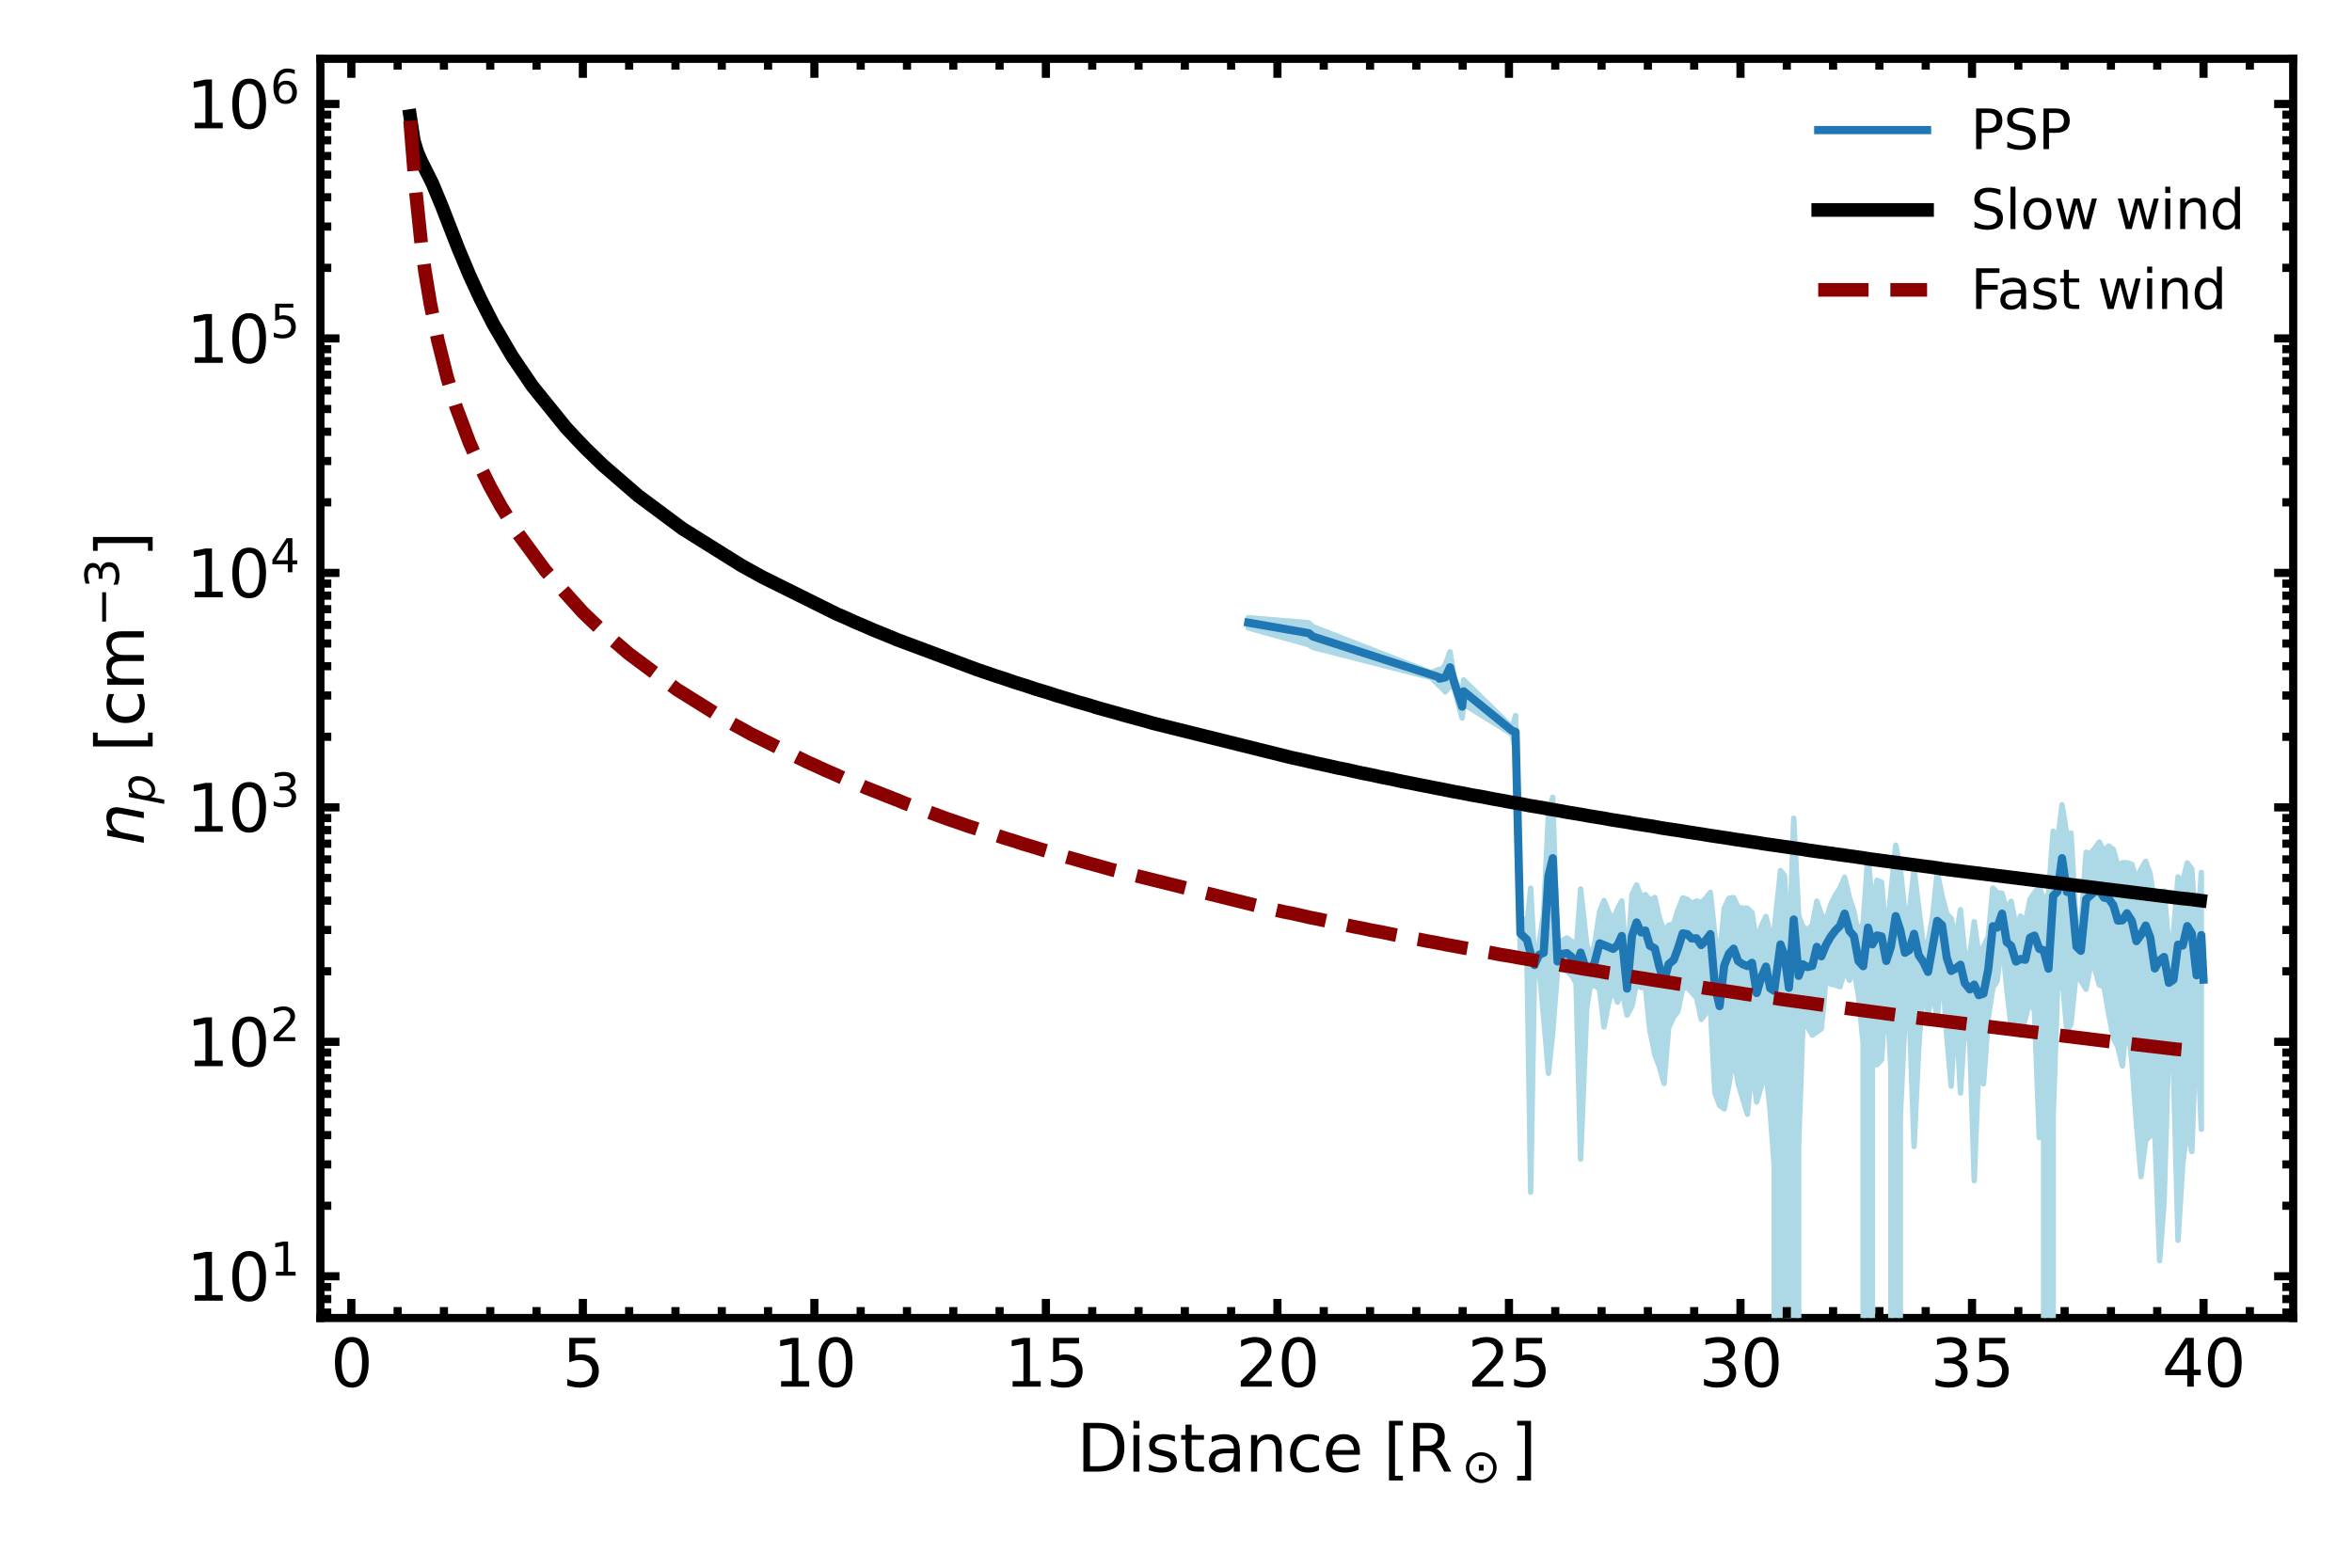 <?xml version="1.0" encoding="utf-8" standalone="no"?>
<!DOCTYPE svg PUBLIC "-//W3C//DTD SVG 1.1//EN"
  "http://www.w3.org/Graphics/SVG/1.1/DTD/svg11.dtd">
<svg xmlns:xlink="http://www.w3.org/1999/xlink" width="432pt" height="288pt" viewBox="0 0 432 288" xmlns="http://www.w3.org/2000/svg" version="1.1">
 <defs>
  <style type="text/css">*{stroke-linejoin: round; stroke-linecap: butt}</style>
 </defs>
 <g id="figure_1">
  <g id="patch_1">
   <path d="M 0 288 
L 432 288 
L 432 0 
L 0 0 
z
" style="fill: #ffffff"/>
  </g>
  <g id="axes_1">
   <g id="patch_2">
    <path d="M 58.848 242.124 
L 421.2 242.124 
L 421.2 10.8 
L 58.848 10.8 
z
" style="fill: #ffffff"/>
   </g>
   <g id="patch_3">
    <path d="M 58.848 242.124 
L 58.848 10.8 
" style="fill: none; stroke: #000000; stroke-width: 1.5; stroke-linejoin: miter; stroke-linecap: square"/>
   </g>
   <g id="patch_4">
    <path d="M 421.2 242.124 
L 421.2 10.8 
" style="fill: none; stroke: #000000; stroke-width: 1.5; stroke-linejoin: miter; stroke-linecap: square"/>
   </g>
   <g id="patch_5">
    <path d="M 58.848 242.124 
L 421.2 242.124 
" style="fill: none; stroke: #000000; stroke-width: 1.5; stroke-linejoin: miter; stroke-linecap: square"/>
   </g>
   <g id="patch_6">
    <path d="M 58.848 10.8 
L 421.2 10.8 
" style="fill: none; stroke: #000000; stroke-width: 1.5; stroke-linejoin: miter; stroke-linecap: square"/>
   </g>
   <g id="PolyCollection_1">
    <path d="M 229.269 113.467 
L 229.269 115.354 
L 240.401 118.447 
L 241.165 118.948 
L 262.854 124.475 
L 264.363 126.023 
L 264.412 125.918 
L 265.469 127.12 
L 266.328 125.957 
L 267.087 126.433 
L 268.556 131.919 
L 268.827 129.361 
L 277.728 134.869 
L 278.371 138.047 
L 279.259 175.477 
L 280.457 175.924 
L 281.145 219.014 
L 281.837 178.643 
L 282.683 177.63 
L 283.534 187.049 
L 284.413 197.177 
L 285.2 189.602 
L 286.081 178.193 
L 286.932 178.1 
L 287.799 178.37 
L 288.664 179.211 
L 289.477 180.597 
L 290.321 212.933 
L 291.441 185.204 
L 292.038 181.424 
L 292.869 180.915 
L 293.809 181.797 
L 294.609 188.659 
L 295.495 184.034 
L 296.292 181.664 
L 297.101 184.114 
L 297.87 181.804 
L 298.849 186.489 
L 299.757 184.848 
L 300.594 180.5 
L 301.432 181.437 
L 302.205 181.249 
L 303.025 189.256 
L 303.951 193.789 
L 304.798 196.025 
L 305.64 199.037 
L 306.483 188.805 
L 307.422 186.809 
L 308.179 185.828 
L 309.074 181.549 
L 309.902 181.381 
L 310.733 182.33 
L 311.615 183.299 
L 312.465 187.271 
L 313.269 186.218 
L 314.145 184.821 
L 314.976 200.771 
L 315.843 203.087 
L 316.694 203.715 
L 317.55 199.3 
L 318.422 193.973 
L 319.237 198.965 
L 320.079 201.832 
L 320.958 204.71 
L 321.792 195.694 
L 322.657 202.457 
L 323.496 199.525 
L 324.352 196.492 
L 325.145 204.316 
L 325.872 214.188 
L 327.035 43351.239 
L 327.761 43351.239 
L 328.581 190.227 
L 329.458 43351.239 
L 330.364 210.216 
L 331.143 188.248 
L 332.002 188.655 
L 332.866 190.169 
L 333.7 189.591 
L 334.534 188.986 
L 335.426 179.464 
L 336.257 180.787 
L 337.109 180.964 
L 337.958 181.277 
L 338.812 178.335 
L 339.692 180.092 
L 340.525 178.106 
L 341.363 182.972 
L 342.213 191.801 
L 343.094 43351.239 
L 343.911 184.527 
L 344.754 195.604 
L 345.595 194.681 
L 346.465 181.628 
L 347.311 196.401 
L 348.194 43351.239 
L 349.035 205.332 
L 349.89 187.03 
L 350.692 186.163 
L 351.56 210.612 
L 352.412 192.634 
L 353.268 180.547 
L 354.128 186.339 
L 354.978 182.041 
L 355.816 186.977 
L 356.694 177.661 
L 357.572 190.422 
L 358.379 199.541 
L 359.224 184.776 
L 360.081 200.801 
L 360.864 188.415 
L 361.81 191.49 
L 362.609 216.926 
L 363.461 195.097 
L 364.319 199.122 
L 365.2 186.909 
L 366.03 181.505 
L 366.838 180.203 
L 367.722 172.523 
L 368.584 181.644 
L 369.393 188.619 
L 370.287 186.43 
L 371.118 190.158 
L 371.989 187.152 
L 372.867 183.684 
L 373.675 185.755 
L 374.562 208.979 
L 375.359 193.759 
L 376.252 43351.239 
L 377.112 205.257 
L 377.907 181.841 
L 378.739 179.515 
L 379.65 189.567 
L 380.387 188.052 
L 381.399 178.199 
L 382.189 180.154 
L 383.16 181.73 
L 383.9 177.731 
L 384.741 177.934 
L 385.587 180.956 
L 386.437 181.255 
L 387.309 186.246 
L 388.163 190.66 
L 389.012 192.377 
L 389.83 195.837 
L 390.661 186.993 
L 391.566 194.871 
L 392.401 206.38 
L 393.249 216.156 
L 394.107 209.459 
L 394.943 208.728 
L 395.782 207.992 
L 396.664 231.609 
L 397.478 220.975 
L 398.359 191.69 
L 399.207 196.747 
L 400.045 227.854 
L 400.911 213.917 
L 401.749 206.934 
L 402.583 211.556 
L 403.462 186.888 
L 404.318 207.461 
L 404.318 160.269 
L 404.318 160.269 
L 403.462 173.731 
L 402.583 159.667 
L 401.749 158.523 
L 400.911 161.866 
L 400.045 161.099 
L 399.207 171.286 
L 398.359 173.62 
L 397.478 163.69 
L 396.664 163.957 
L 395.782 166.928 
L 394.943 160.641 
L 394.107 158.234 
L 393.249 159.643 
L 392.401 161.56 
L 391.566 158.77 
L 390.661 158.5 
L 389.83 158.487 
L 389.012 159.089 
L 388.163 156.046 
L 387.309 155.416 
L 386.437 156.309 
L 385.587 154.695 
L 384.741 155.837 
L 383.9 156.888 
L 383.16 156.565 
L 382.189 170.444 
L 381.399 170.411 
L 380.387 153.047 
L 379.65 153.422 
L 378.739 147.85 
L 377.907 154.778 
L 377.112 152.693 
L 376.252 164.262 
L 375.359 165.303 
L 374.562 162.872 
L 373.675 163.994 
L 372.867 165.224 
L 371.989 169.511 
L 371.118 168.273 
L 370.287 170.268 
L 369.393 165.584 
L 368.584 167.232 
L 367.722 164.113 
L 366.838 164.011 
L 366.03 163.143 
L 365.2 171.998 
L 364.319 173.883 
L 363.461 175.472 
L 362.609 169.329 
L 361.81 175.4 
L 360.864 175.108 
L 360.081 167.13 
L 359.224 172.877 
L 358.379 168.702 
L 357.572 167.921 
L 356.694 164.517 
L 355.816 160.211 
L 354.978 168.303 
L 354.128 173.066 
L 353.268 173.567 
L 352.412 166.676 
L 351.56 159.78 
L 350.692 167.428 
L 349.89 167.782 
L 349.035 159.479 
L 348.194 155.269 
L 347.311 164.002 
L 346.465 172.541 
L 345.595 162.077 
L 344.754 161.718 
L 343.911 166.597 
L 343.094 157.135 
L 342.213 169.5 
L 341.363 171.763 
L 340.525 167.395 
L 339.692 164.921 
L 338.812 161.161 
L 337.958 163.141 
L 337.109 164.451 
L 336.257 166.155 
L 335.426 169 
L 334.534 167.992 
L 333.7 165.556 
L 332.866 169.96 
L 332.002 170.787 
L 331.143 170.238 
L 330.364 168.196 
L 329.458 150.311 
L 328.581 175.536 
L 327.761 160.794 
L 327.035 159.926 
L 325.872 170.802 
L 325.145 171.602 
L 324.352 168.365 
L 323.496 170.154 
L 322.657 172.986 
L 321.792 167.687 
L 320.958 166.839 
L 320.079 166.845 
L 319.237 166.672 
L 318.422 164.897 
L 317.55 165.03 
L 316.694 166.852 
L 315.843 175.776 
L 314.976 171.775 
L 314.145 163.937 
L 313.269 165.053 
L 312.465 165.81 
L 311.615 165.513 
L 310.733 165.985 
L 309.902 165.213 
L 309.074 164.959 
L 308.179 167.214 
L 307.422 169.667 
L 306.483 169.989 
L 305.64 171.102 
L 304.798 168.616 
L 303.951 164.873 
L 303.025 165.372 
L 302.205 164.34 
L 301.432 164.768 
L 300.594 162.559 
L 299.757 164.33 
L 298.849 177.743 
L 297.87 165.517 
L 297.101 166.954 
L 296.292 169.05 
L 295.495 167.672 
L 294.609 165.436 
L 293.809 167.466 
L 292.869 173.581 
L 292.038 175.699 
L 291.441 173.488 
L 290.321 163.313 
L 289.477 175.051 
L 288.664 172.921 
L 287.799 172.32 
L 286.932 172.758 
L 286.081 175.204 
L 285.2 146.469 
L 284.413 149.342 
L 283.534 167.792 
L 282.683 173.446 
L 281.837 176.021 
L 281.145 163.158 
L 280.457 169.833 
L 279.259 168.185 
L 278.371 131.439 
L 277.728 133.617 
L 268.827 124.915 
L 268.556 127.922 
L 267.087 124.302 
L 266.328 119.734 
L 265.469 122.091 
L 264.412 123.529 
L 264.363 122.959 
L 262.854 123.561 
L 241.165 115.139 
L 240.401 114.416 
L 229.269 113.467 
z
" clip-path="url(#p0fbfce8b88)" style="fill: #add8e6; stroke: #add8e6"/>
   </g>
   <g id="line2d_1">
    <path d="M 229.269 114.387 
L 240.401 116.323 
L 241.165 116.947 
L 264.363 124.428 
L 264.412 124.685 
L 265.469 124.437 
L 266.328 122.588 
L 267.087 125.337 
L 268.556 129.814 
L 268.827 127.006 
L 277.728 134.232 
L 278.371 134.453 
L 279.259 171.478 
L 280.457 172.632 
L 281.145 175.203 
L 281.837 177.286 
L 282.683 175.421 
L 283.534 175.045 
L 284.413 160.912 
L 285.2 157.658 
L 286.081 176.639 
L 286.932 175.239 
L 287.799 175.102 
L 288.664 175.802 
L 289.477 177.619 
L 290.321 175.006 
L 291.441 178.444 
L 292.038 178.343 
L 292.869 176.891 
L 293.809 173.292 
L 296.292 174.313 
L 297.101 173.632 
L 297.87 171.941 
L 298.849 181.609 
L 299.757 171.906 
L 300.594 169.456 
L 301.432 171.304 
L 302.205 170.945 
L 303.025 173.736 
L 303.951 174.225 
L 304.798 177.695 
L 305.64 180.278 
L 306.483 177.125 
L 307.422 176.339 
L 308.179 174.296 
L 309.074 171.472 
L 309.902 171.602 
L 310.733 172.426 
L 311.615 172.367 
L 312.465 173.618 
L 313.269 172.789 
L 314.145 171.604 
L 314.976 181.141 
L 315.843 184.836 
L 316.694 177.378 
L 317.55 175.218 
L 318.422 174.277 
L 319.237 176.574 
L 320.079 177.131 
L 320.958 177.485 
L 321.792 176.876 
L 322.657 182.434 
L 323.496 179.585 
L 324.352 177.576 
L 325.145 181.567 
L 325.872 182.013 
L 327.035 173.498 
L 327.761 175.534 
L 328.581 181.475 
L 329.458 168.918 
L 330.364 179.281 
L 331.143 177.155 
L 332.002 177.664 
L 332.866 177.459 
L 333.7 173.953 
L 334.534 175.686 
L 335.426 173.51 
L 336.257 172.075 
L 337.109 170.942 
L 337.958 170.092 
L 338.812 167.842 
L 339.692 171.009 
L 340.525 171.994 
L 341.363 176.54 
L 342.213 177.507 
L 343.094 170.411 
L 343.911 173.491 
L 344.754 171.853 
L 345.595 172.027 
L 346.465 176.538 
L 347.311 173.921 
L 348.194 168.299 
L 349.035 170.899 
L 349.89 175.033 
L 350.692 174.542 
L 351.56 171.55 
L 352.412 175.473 
L 353.268 176.733 
L 354.128 178.549 
L 355.816 169.166 
L 356.694 169.957 
L 357.572 175.975 
L 358.379 178.378 
L 359.224 177.896 
L 360.081 177.234 
L 360.864 180.602 
L 361.81 181.766 
L 362.609 180.882 
L 363.461 182.821 
L 364.319 182.534 
L 365.2 178.005 
L 366.03 170.156 
L 366.838 170.407 
L 367.722 167.849 
L 368.584 173.083 
L 369.393 173.76 
L 370.287 176.655 
L 371.118 176.182 
L 371.989 176.325 
L 372.867 172.264 
L 373.675 171.874 
L 374.562 174.311 
L 375.359 174.574 
L 376.252 177.962 
L 377.112 164.566 
L 377.907 163.791 
L 378.739 157.656 
L 379.65 163.859 
L 380.387 163.335 
L 381.399 173.902 
L 382.189 174.676 
L 383.16 165.201 
L 384.741 163.796 
L 385.587 163.553 
L 386.437 164.899 
L 387.309 165.091 
L 388.163 166.281 
L 389.012 169.138 
L 389.83 169.072 
L 390.661 167.777 
L 391.566 169.201 
L 392.401 172.896 
L 393.249 171.719 
L 394.107 170.028 
L 394.943 172.229 
L 395.782 177.92 
L 396.664 176.427 
L 397.478 175.802 
L 398.359 180.553 
L 399.207 179.982 
L 400.045 173.545 
L 400.911 173.709 
L 401.749 170.134 
L 402.583 171.501 
L 403.462 179.176 
L 404.318 171.792 
L 404.729 179.974 
L 404.729 179.974 
" clip-path="url(#p0fbfce8b88)" style="fill: none; stroke: #1f77b4; stroke-width: 1.5; stroke-linecap: square"/>
   </g>
   <g id="line2d_2">
    <path d="M 75.319 21.315 
L 76 25.794 
L 76.681 28.034 
L 77.362 29.585 
L 79.406 33.677 
L 81.109 37.769 
L 84.173 45.651 
L 86.215 50.519 
L 88.258 54.955 
L 90.641 59.607 
L 94.044 65.422 
L 97.789 70.936 
L 103.916 78.517 
L 105.958 80.713 
L 107.659 82.479 
L 110.723 85.451 
L 117.19 91.051 
L 125.359 97.124 
L 136.25 103.93 
L 138.292 105.05 
L 139.993 105.998 
L 153.609 112.76 
L 155.31 113.492 
L 157.012 114.268 
L 159.054 115.129 
L 160.415 115.732 
L 163.819 117.111 
L 164.84 117.541 
L 179.474 123.012 
L 180.495 123.356 
L 182.878 124.175 
L 184.24 124.605 
L 186.622 125.424 
L 188.322 125.941 
L 190.363 126.63 
L 192.405 127.233 
L 194.104 127.793 
L 196.146 128.396 
L 197.515 128.827 
L 200.241 129.602 
L 201.598 130.033 
L 205.339 131.067 
L 206.366 131.368 
L 210.791 132.574 
L 211.806 132.876 
L 237.332 139.207 
L 238.359 139.423 
L 241.757 140.198 
L 242.784 140.413 
L 245.84 141.103 
L 247.21 141.361 
L 250.266 142.05 
L 251.623 142.309 
L 254.007 142.826 
L 255.376 143.084 
L 257.76 143.601 
L 259.117 143.859 
L 260.816 144.204 
L 262.173 144.462 
L 263.885 144.807 
L 265.242 145.065 
L 266.941 145.41 
L 268.64 145.712 
L 270.352 146.056 
L 272.393 146.401 
L 274.093 146.745 
L 275.792 147.047 
L 277.149 147.305 
L 279.19 147.65 
L 280.902 147.994 
L 283.286 148.382 
L 284.643 148.641 
L 286.684 148.985 
L 288.041 149.244 
L 290.425 149.631 
L 291.794 149.89 
L 294.508 150.32 
L 295.878 150.579 
L 298.934 151.053 
L 300.303 151.311 
L 303.702 151.828 
L 305.059 152.086 
L 308.812 152.646 
L 309.826 152.819 
L 312.895 153.293 
L 313.91 153.465 
L 317.65 154.025 
L 318.677 154.197 
L 322.76 154.8 
L 323.787 154.972 
L 331.269 156.049 
L 332.296 156.222 
L 342.162 157.6 
L 343.176 157.772 
L 355.78 159.452 
L 356.795 159.624 
L 400.695 165.052 
L 401.722 165.138 
L 404.106 165.439 
L 404.106 165.439 
" clip-path="url(#p0fbfce8b88)" style="fill: none; stroke: #000000; stroke-width: 2.5; stroke-linecap: square"/>
   </g>
   <g id="line2d_3">
    <path d="M 75.319 22.176 
L 76.341 34.883 
L 77.362 44.661 
L 78.044 49.786 
L 79.065 55.903 
L 80.428 62.536 
L 82.13 69.342 
L 83.833 74.941 
L 86.215 81.273 
L 87.917 85.15 
L 89.96 89.285 
L 92.003 92.989 
L 95.066 97.9 
L 100.172 104.835 
L 106.98 112.416 
L 108.681 114.052 
L 110.723 115.991 
L 115.488 120.083 
L 124.338 126.673 
L 133.867 132.617 
L 136.25 133.909 
L 137.952 134.857 
L 148.162 139.94 
L 149.524 140.543 
L 151.566 141.49 
L 153.267 142.223 
L 154.969 142.998 
L 157.692 144.118 
L 159.054 144.721 
L 165.18 147.133 
L 166.202 147.564 
L 174.029 150.45 
L 175.05 150.794 
L 177.773 151.742 
L 179.134 152.173 
L 181.517 152.991 
L 182.878 153.422 
L 184.579 153.982 
L 186.281 154.499 
L 187.979 155.059 
L 190.021 155.662 
L 191.39 156.092 
L 193.432 156.695 
L 194.789 157.126 
L 198.199 158.074 
L 199.214 158.375 
L 202.955 159.409 
L 203.982 159.711 
L 231.549 166.559 
L 232.564 166.775 
L 235.975 167.55 
L 237.332 167.808 
L 240.743 168.584 
L 242.1 168.842 
L 244.826 169.445 
L 246.183 169.704 
L 248.567 170.22 
L 249.924 170.479 
L 251.965 170.91 
L 253.664 171.211 
L 255.718 171.642 
L 257.075 171.9 
L 258.775 172.245 
L 260.474 172.546 
L 262.173 172.891 
L 263.885 173.193 
L 265.584 173.537 
L 267.283 173.839 
L 268.64 174.097 
L 270.352 174.399 
L 271.709 174.657 
L 273.75 175.002 
L 275.45 175.346 
L 277.833 175.734 
L 279.19 175.992 
L 281.244 176.337 
L 282.601 176.595 
L 285.327 177.026 
L 286.684 177.285 
L 289.411 177.715 
L 290.768 177.974 
L 293.836 178.448 
L 295.193 178.706 
L 298.592 179.223 
L 299.618 179.395 
L 302.675 179.869 
L 303.702 180.041 
L 307.1 180.558 
L 308.127 180.73 
L 311.868 181.29 
L 312.895 181.463 
L 319.362 182.41 
L 320.377 182.583 
L 326.159 183.401 
L 327.186 183.573 
L 335.01 184.65 
L 336.037 184.822 
L 349.986 186.675 
L 351.013 186.847 
L 389.473 191.585 
L 390.487 191.671 
L 399.681 192.748 
L 400.695 192.834 
L 404.448 193.265 
L 404.448 193.265 
" clip-path="url(#p0fbfce8b88)" style="fill: none; stroke-dasharray: 9.25,4; stroke-dashoffset: 0; stroke: #8b0000; stroke-width: 2.5"/>
   </g>
   <g id="legend_1">
    <g id="line2d_4">
     <path d="M 333.956 23.898 
L 343.956 23.898 
L 353.956 23.898 
" style="fill: none; stroke: #1f77b4; stroke-width: 1.5; stroke-linecap: square"/>
    </g>
    <g id="text_1">
     <!-- PSP -->
     <g transform="translate(361.956 27.398) scale(0.1 -0.1)">
      <defs>
       <path id="DejaVuSans-50" d="M 1259 4147 
L 1259 2394 
L 2053 2394 
Q 2494 2394 2734 2622 
Q 2975 2850 2975 3272 
Q 2975 3691 2734 3919 
Q 2494 4147 2053 4147 
L 1259 4147 
z
M 628 4666 
L 2053 4666 
Q 2838 4666 3239 4311 
Q 3641 3956 3641 3272 
Q 3641 2581 3239 2228 
Q 2838 1875 2053 1875 
L 1259 1875 
L 1259 0 
L 628 0 
L 628 4666 
z
" transform="scale(0.016)"/>
       <path id="DejaVuSans-53" d="M 3425 4513 
L 3425 3897 
Q 3066 4069 2747 4153 
Q 2428 4238 2131 4238 
Q 1616 4238 1336 4038 
Q 1056 3838 1056 3469 
Q 1056 3159 1242 3001 
Q 1428 2844 1947 2747 
L 2328 2669 
Q 3034 2534 3370 2195 
Q 3706 1856 3706 1288 
Q 3706 609 3251 259 
Q 2797 -91 1919 -91 
Q 1588 -91 1214 -16 
Q 841 59 441 206 
L 441 856 
Q 825 641 1194 531 
Q 1563 422 1919 422 
Q 2459 422 2753 634 
Q 3047 847 3047 1241 
Q 3047 1584 2836 1778 
Q 2625 1972 2144 2069 
L 1759 2144 
Q 1053 2284 737 2584 
Q 422 2884 422 3419 
Q 422 4038 858 4394 
Q 1294 4750 2059 4750 
Q 2388 4750 2728 4690 
Q 3069 4631 3425 4513 
z
" transform="scale(0.016)"/>
      </defs>
      <use xlink:href="#DejaVuSans-50"/>
      <use xlink:href="#DejaVuSans-53" x="60.303"/>
      <use xlink:href="#DejaVuSans-50" x="123.779"/>
     </g>
    </g>
    <g id="line2d_5">
     <path d="M 333.956 38.577 
L 343.956 38.577 
L 353.956 38.577 
" style="fill: none; stroke: #000000; stroke-width: 2.5; stroke-linecap: square"/>
    </g>
    <g id="text_2">
     <!-- Slow wind -->
     <g transform="translate(361.956 42.077) scale(0.1 -0.1)">
      <defs>
       <path id="DejaVuSans-6c" d="M 603 4863 
L 1178 4863 
L 1178 0 
L 603 0 
L 603 4863 
z
" transform="scale(0.016)"/>
       <path id="DejaVuSans-6f" d="M 1959 3097 
Q 1497 3097 1228 2736 
Q 959 2375 959 1747 
Q 959 1119 1226 758 
Q 1494 397 1959 397 
Q 2419 397 2687 759 
Q 2956 1122 2956 1747 
Q 2956 2369 2687 2733 
Q 2419 3097 1959 3097 
z
M 1959 3584 
Q 2709 3584 3137 3096 
Q 3566 2609 3566 1747 
Q 3566 888 3137 398 
Q 2709 -91 1959 -91 
Q 1206 -91 779 398 
Q 353 888 353 1747 
Q 353 2609 779 3096 
Q 1206 3584 1959 3584 
z
" transform="scale(0.016)"/>
       <path id="DejaVuSans-77" d="M 269 3500 
L 844 3500 
L 1563 769 
L 2278 3500 
L 2956 3500 
L 3675 769 
L 4391 3500 
L 4966 3500 
L 4050 0 
L 3372 0 
L 2619 2869 
L 1863 0 
L 1184 0 
L 269 3500 
z
" transform="scale(0.016)"/>
       <path id="DejaVuSans-20" transform="scale(0.016)"/>
       <path id="DejaVuSans-69" d="M 603 3500 
L 1178 3500 
L 1178 0 
L 603 0 
L 603 3500 
z
M 603 4863 
L 1178 4863 
L 1178 4134 
L 603 4134 
L 603 4863 
z
" transform="scale(0.016)"/>
       <path id="DejaVuSans-6e" d="M 3513 2113 
L 3513 0 
L 2938 0 
L 2938 2094 
Q 2938 2591 2744 2837 
Q 2550 3084 2163 3084 
Q 1697 3084 1428 2787 
Q 1159 2491 1159 1978 
L 1159 0 
L 581 0 
L 581 3500 
L 1159 3500 
L 1159 2956 
Q 1366 3272 1645 3428 
Q 1925 3584 2291 3584 
Q 2894 3584 3203 3211 
Q 3513 2838 3513 2113 
z
" transform="scale(0.016)"/>
       <path id="DejaVuSans-64" d="M 2906 2969 
L 2906 4863 
L 3481 4863 
L 3481 0 
L 2906 0 
L 2906 525 
Q 2725 213 2448 61 
Q 2172 -91 1784 -91 
Q 1150 -91 751 415 
Q 353 922 353 1747 
Q 353 2572 751 3078 
Q 1150 3584 1784 3584 
Q 2172 3584 2448 3432 
Q 2725 3281 2906 2969 
z
M 947 1747 
Q 947 1113 1208 752 
Q 1469 391 1925 391 
Q 2381 391 2643 752 
Q 2906 1113 2906 1747 
Q 2906 2381 2643 2742 
Q 2381 3103 1925 3103 
Q 1469 3103 1208 2742 
Q 947 2381 947 1747 
z
" transform="scale(0.016)"/>
      </defs>
      <use xlink:href="#DejaVuSans-53"/>
      <use xlink:href="#DejaVuSans-6c" x="63.477"/>
      <use xlink:href="#DejaVuSans-6f" x="91.26"/>
      <use xlink:href="#DejaVuSans-77" x="152.441"/>
      <use xlink:href="#DejaVuSans-20" x="234.229"/>
      <use xlink:href="#DejaVuSans-77" x="266.016"/>
      <use xlink:href="#DejaVuSans-69" x="347.803"/>
      <use xlink:href="#DejaVuSans-6e" x="375.586"/>
      <use xlink:href="#DejaVuSans-64" x="438.965"/>
     </g>
    </g>
    <g id="line2d_6">
     <path d="M 333.956 53.255 
L 343.956 53.255 
L 353.956 53.255 
" style="fill: none; stroke-dasharray: 9.25,4; stroke-dashoffset: 0; stroke: #8b0000; stroke-width: 2.5"/>
    </g>
    <g id="text_3">
     <!-- Fast wind -->
     <g transform="translate(361.956 56.755) scale(0.1 -0.1)">
      <defs>
       <path id="DejaVuSans-46" d="M 628 4666 
L 3309 4666 
L 3309 4134 
L 1259 4134 
L 1259 2759 
L 3109 2759 
L 3109 2228 
L 1259 2228 
L 1259 0 
L 628 0 
L 628 4666 
z
" transform="scale(0.016)"/>
       <path id="DejaVuSans-61" d="M 2194 1759 
Q 1497 1759 1228 1600 
Q 959 1441 959 1056 
Q 959 750 1161 570 
Q 1363 391 1709 391 
Q 2188 391 2477 730 
Q 2766 1069 2766 1631 
L 2766 1759 
L 2194 1759 
z
M 3341 1997 
L 3341 0 
L 2766 0 
L 2766 531 
Q 2569 213 2275 61 
Q 1981 -91 1556 -91 
Q 1019 -91 701 211 
Q 384 513 384 1019 
Q 384 1609 779 1909 
Q 1175 2209 1959 2209 
L 2766 2209 
L 2766 2266 
Q 2766 2663 2505 2880 
Q 2244 3097 1772 3097 
Q 1472 3097 1187 3025 
Q 903 2953 641 2809 
L 641 3341 
Q 956 3463 1253 3523 
Q 1550 3584 1831 3584 
Q 2591 3584 2966 3190 
Q 3341 2797 3341 1997 
z
" transform="scale(0.016)"/>
       <path id="DejaVuSans-73" d="M 2834 3397 
L 2834 2853 
Q 2591 2978 2328 3040 
Q 2066 3103 1784 3103 
Q 1356 3103 1142 2972 
Q 928 2841 928 2578 
Q 928 2378 1081 2264 
Q 1234 2150 1697 2047 
L 1894 2003 
Q 2506 1872 2764 1633 
Q 3022 1394 3022 966 
Q 3022 478 2636 193 
Q 2250 -91 1575 -91 
Q 1294 -91 989 -36 
Q 684 19 347 128 
L 347 722 
Q 666 556 975 473 
Q 1284 391 1588 391 
Q 1994 391 2212 530 
Q 2431 669 2431 922 
Q 2431 1156 2273 1281 
Q 2116 1406 1581 1522 
L 1381 1569 
Q 847 1681 609 1914 
Q 372 2147 372 2553 
Q 372 3047 722 3315 
Q 1072 3584 1716 3584 
Q 2034 3584 2315 3537 
Q 2597 3491 2834 3397 
z
" transform="scale(0.016)"/>
       <path id="DejaVuSans-74" d="M 1172 4494 
L 1172 3500 
L 2356 3500 
L 2356 3053 
L 1172 3053 
L 1172 1153 
Q 1172 725 1289 603 
Q 1406 481 1766 481 
L 2356 481 
L 2356 0 
L 1766 0 
Q 1100 0 847 248 
Q 594 497 594 1153 
L 594 3053 
L 172 3053 
L 172 3500 
L 594 3500 
L 594 4494 
L 1172 4494 
z
" transform="scale(0.016)"/>
      </defs>
      <use xlink:href="#DejaVuSans-46"/>
      <use xlink:href="#DejaVuSans-61" x="48.395"/>
      <use xlink:href="#DejaVuSans-73" x="109.674"/>
      <use xlink:href="#DejaVuSans-74" x="161.773"/>
      <use xlink:href="#DejaVuSans-20" x="200.982"/>
      <use xlink:href="#DejaVuSans-77" x="232.77"/>
      <use xlink:href="#DejaVuSans-69" x="314.557"/>
      <use xlink:href="#DejaVuSans-6e" x="342.34"/>
      <use xlink:href="#DejaVuSans-64" x="405.719"/>
     </g>
    </g>
   </g>
   <g id="matplotlib.axis_1">
    <g id="xtick_1">
     <g id="line2d_7">
      <defs>
       <path id="mb3a8bc6f25" d="M 0 0 
L 0 -3.5 
" style="stroke: #000000; stroke-width: 1.5"/>
      </defs>
      <g>
       <use xlink:href="#mb3a8bc6f25" x="64.531" y="242.124" style="stroke: #000000; stroke-width: 1.5"/>
      </g>
     </g>
     <g id="line2d_8">
      <defs>
       <path id="m20eb41335e" d="M 0 0 
L 0 3.5 
" style="stroke: #000000; stroke-width: 1.5"/>
      </defs>
      <g>
       <use xlink:href="#m20eb41335e" x="64.531" y="10.8" style="stroke: #000000; stroke-width: 1.5"/>
      </g>
     </g>
     <g id="text_4">
      <!-- 0 -->
      <g transform="translate(60.713 254.742) scale(0.12 -0.12)">
       <defs>
        <path id="DejaVuSans-30" d="M 2034 4250 
Q 1547 4250 1301 3770 
Q 1056 3291 1056 2328 
Q 1056 1369 1301 889 
Q 1547 409 2034 409 
Q 2525 409 2770 889 
Q 3016 1369 3016 2328 
Q 3016 3291 2770 3770 
Q 2525 4250 2034 4250 
z
M 2034 4750 
Q 2819 4750 3233 4129 
Q 3647 3509 3647 2328 
Q 3647 1150 3233 529 
Q 2819 -91 2034 -91 
Q 1250 -91 836 529 
Q 422 1150 422 2328 
Q 422 3509 836 4129 
Q 1250 4750 2034 4750 
z
" transform="scale(0.016)"/>
       </defs>
       <use xlink:href="#DejaVuSans-30"/>
      </g>
     </g>
    </g>
    <g id="xtick_2">
     <g id="line2d_9">
      <g>
       <use xlink:href="#mb3a8bc6f25" x="107.055" y="242.124" style="stroke: #000000; stroke-width: 1.5"/>
      </g>
     </g>
     <g id="line2d_10">
      <g>
       <use xlink:href="#m20eb41335e" x="107.055" y="10.8" style="stroke: #000000; stroke-width: 1.5"/>
      </g>
     </g>
     <g id="text_5">
      <!-- 5 -->
      <g transform="translate(103.238 254.742) scale(0.12 -0.12)">
       <defs>
        <path id="DejaVuSans-35" d="M 691 4666 
L 3169 4666 
L 3169 4134 
L 1269 4134 
L 1269 2991 
Q 1406 3038 1543 3061 
Q 1681 3084 1819 3084 
Q 2600 3084 3056 2656 
Q 3513 2228 3513 1497 
Q 3513 744 3044 326 
Q 2575 -91 1722 -91 
Q 1428 -91 1123 -41 
Q 819 9 494 109 
L 494 744 
Q 775 591 1075 516 
Q 1375 441 1709 441 
Q 2250 441 2565 725 
Q 2881 1009 2881 1497 
Q 2881 1984 2565 2268 
Q 2250 2553 1709 2553 
Q 1456 2553 1204 2497 
Q 953 2441 691 2322 
L 691 4666 
z
" transform="scale(0.016)"/>
       </defs>
       <use xlink:href="#DejaVuSans-35"/>
      </g>
     </g>
    </g>
    <g id="xtick_3">
     <g id="line2d_11">
      <g>
       <use xlink:href="#mb3a8bc6f25" x="149.58" y="242.124" style="stroke: #000000; stroke-width: 1.5"/>
      </g>
     </g>
     <g id="line2d_12">
      <g>
       <use xlink:href="#m20eb41335e" x="149.58" y="10.8" style="stroke: #000000; stroke-width: 1.5"/>
      </g>
     </g>
     <g id="text_6">
      <!-- 10 -->
      <g transform="translate(141.945 254.742) scale(0.12 -0.12)">
       <defs>
        <path id="DejaVuSans-31" d="M 794 531 
L 1825 531 
L 1825 4091 
L 703 3866 
L 703 4441 
L 1819 4666 
L 2450 4666 
L 2450 531 
L 3481 531 
L 3481 0 
L 794 0 
L 794 531 
z
" transform="scale(0.016)"/>
       </defs>
       <use xlink:href="#DejaVuSans-31"/>
       <use xlink:href="#DejaVuSans-30" x="63.623"/>
      </g>
     </g>
    </g>
    <g id="xtick_4">
     <g id="line2d_13">
      <g>
       <use xlink:href="#mb3a8bc6f25" x="192.105" y="242.124" style="stroke: #000000; stroke-width: 1.5"/>
      </g>
     </g>
     <g id="line2d_14">
      <g>
       <use xlink:href="#m20eb41335e" x="192.105" y="10.8" style="stroke: #000000; stroke-width: 1.5"/>
      </g>
     </g>
     <g id="text_7">
      <!-- 15 -->
      <g transform="translate(184.47 254.742) scale(0.12 -0.12)">
       <use xlink:href="#DejaVuSans-31"/>
       <use xlink:href="#DejaVuSans-35" x="63.623"/>
      </g>
     </g>
    </g>
    <g id="xtick_5">
     <g id="line2d_15">
      <g>
       <use xlink:href="#mb3a8bc6f25" x="234.63" y="242.124" style="stroke: #000000; stroke-width: 1.5"/>
      </g>
     </g>
     <g id="line2d_16">
      <g>
       <use xlink:href="#m20eb41335e" x="234.63" y="10.8" style="stroke: #000000; stroke-width: 1.5"/>
      </g>
     </g>
     <g id="text_8">
      <!-- 20 -->
      <g transform="translate(226.995 254.742) scale(0.12 -0.12)">
       <defs>
        <path id="DejaVuSans-32" d="M 1228 531 
L 3431 531 
L 3431 0 
L 469 0 
L 469 531 
Q 828 903 1448 1529 
Q 2069 2156 2228 2338 
Q 2531 2678 2651 2914 
Q 2772 3150 2772 3378 
Q 2772 3750 2511 3984 
Q 2250 4219 1831 4219 
Q 1534 4219 1204 4116 
Q 875 4013 500 3803 
L 500 4441 
Q 881 4594 1212 4672 
Q 1544 4750 1819 4750 
Q 2544 4750 2975 4387 
Q 3406 4025 3406 3419 
Q 3406 3131 3298 2873 
Q 3191 2616 2906 2266 
Q 2828 2175 2409 1742 
Q 1991 1309 1228 531 
z
" transform="scale(0.016)"/>
       </defs>
       <use xlink:href="#DejaVuSans-32"/>
       <use xlink:href="#DejaVuSans-30" x="63.623"/>
      </g>
     </g>
    </g>
    <g id="xtick_6">
     <g id="line2d_17">
      <g>
       <use xlink:href="#mb3a8bc6f25" x="277.155" y="242.124" style="stroke: #000000; stroke-width: 1.5"/>
      </g>
     </g>
     <g id="line2d_18">
      <g>
       <use xlink:href="#m20eb41335e" x="277.155" y="10.8" style="stroke: #000000; stroke-width: 1.5"/>
      </g>
     </g>
     <g id="text_9">
      <!-- 25 -->
      <g transform="translate(269.52 254.742) scale(0.12 -0.12)">
       <use xlink:href="#DejaVuSans-32"/>
       <use xlink:href="#DejaVuSans-35" x="63.623"/>
      </g>
     </g>
    </g>
    <g id="xtick_7">
     <g id="line2d_19">
      <g>
       <use xlink:href="#mb3a8bc6f25" x="319.68" y="242.124" style="stroke: #000000; stroke-width: 1.5"/>
      </g>
     </g>
     <g id="line2d_20">
      <g>
       <use xlink:href="#m20eb41335e" x="319.68" y="10.8" style="stroke: #000000; stroke-width: 1.5"/>
      </g>
     </g>
     <g id="text_10">
      <!-- 30 -->
      <g transform="translate(312.045 254.742) scale(0.12 -0.12)">
       <defs>
        <path id="DejaVuSans-33" d="M 2597 2516 
Q 3050 2419 3304 2112 
Q 3559 1806 3559 1356 
Q 3559 666 3084 287 
Q 2609 -91 1734 -91 
Q 1441 -91 1130 -33 
Q 819 25 488 141 
L 488 750 
Q 750 597 1062 519 
Q 1375 441 1716 441 
Q 2309 441 2620 675 
Q 2931 909 2931 1356 
Q 2931 1769 2642 2001 
Q 2353 2234 1838 2234 
L 1294 2234 
L 1294 2753 
L 1863 2753 
Q 2328 2753 2575 2939 
Q 2822 3125 2822 3475 
Q 2822 3834 2567 4026 
Q 2313 4219 1838 4219 
Q 1578 4219 1281 4162 
Q 984 4106 628 3988 
L 628 4550 
Q 988 4650 1302 4700 
Q 1616 4750 1894 4750 
Q 2613 4750 3031 4423 
Q 3450 4097 3450 3541 
Q 3450 3153 3228 2886 
Q 3006 2619 2597 2516 
z
" transform="scale(0.016)"/>
       </defs>
       <use xlink:href="#DejaVuSans-33"/>
       <use xlink:href="#DejaVuSans-30" x="63.623"/>
      </g>
     </g>
    </g>
    <g id="xtick_8">
     <g id="line2d_21">
      <g>
       <use xlink:href="#mb3a8bc6f25" x="362.205" y="242.124" style="stroke: #000000; stroke-width: 1.5"/>
      </g>
     </g>
     <g id="line2d_22">
      <g>
       <use xlink:href="#m20eb41335e" x="362.205" y="10.8" style="stroke: #000000; stroke-width: 1.5"/>
      </g>
     </g>
     <g id="text_11">
      <!-- 35 -->
      <g transform="translate(354.57 254.742) scale(0.12 -0.12)">
       <use xlink:href="#DejaVuSans-33"/>
       <use xlink:href="#DejaVuSans-35" x="63.623"/>
      </g>
     </g>
    </g>
    <g id="xtick_9">
     <g id="line2d_23">
      <g>
       <use xlink:href="#mb3a8bc6f25" x="404.729" y="242.124" style="stroke: #000000; stroke-width: 1.5"/>
      </g>
     </g>
     <g id="line2d_24">
      <g>
       <use xlink:href="#m20eb41335e" x="404.729" y="10.8" style="stroke: #000000; stroke-width: 1.5"/>
      </g>
     </g>
     <g id="text_12">
      <!-- 40 -->
      <g transform="translate(397.094 254.742) scale(0.12 -0.12)">
       <defs>
        <path id="DejaVuSans-34" d="M 2419 4116 
L 825 1625 
L 2419 1625 
L 2419 4116 
z
M 2253 4666 
L 3047 4666 
L 3047 1625 
L 3713 1625 
L 3713 1100 
L 3047 1100 
L 3047 0 
L 2419 0 
L 2419 1100 
L 313 1100 
L 313 1709 
L 2253 4666 
z
" transform="scale(0.016)"/>
       </defs>
       <use xlink:href="#DejaVuSans-34"/>
       <use xlink:href="#DejaVuSans-30" x="63.623"/>
      </g>
     </g>
    </g>
    <g id="xtick_10">
     <g id="line2d_25">
      <defs>
       <path id="m750d79c0df" d="M 0 0 
L 0 -2 
" style="stroke: #000000; stroke-width: 1.5"/>
      </defs>
      <g>
       <use xlink:href="#m750d79c0df" x="73.036" y="242.124" style="stroke: #000000; stroke-width: 1.5"/>
      </g>
     </g>
     <g id="line2d_26">
      <defs>
       <path id="md04776d137" d="M 0 0 
L 0 2 
" style="stroke: #000000; stroke-width: 1.5"/>
      </defs>
      <g>
       <use xlink:href="#md04776d137" x="73.036" y="10.8" style="stroke: #000000; stroke-width: 1.5"/>
      </g>
     </g>
    </g>
    <g id="xtick_11">
     <g id="line2d_27">
      <g>
       <use xlink:href="#m750d79c0df" x="81.541" y="242.124" style="stroke: #000000; stroke-width: 1.5"/>
      </g>
     </g>
     <g id="line2d_28">
      <g>
       <use xlink:href="#md04776d137" x="81.541" y="10.8" style="stroke: #000000; stroke-width: 1.5"/>
      </g>
     </g>
    </g>
    <g id="xtick_12">
     <g id="line2d_29">
      <g>
       <use xlink:href="#m750d79c0df" x="90.046" y="242.124" style="stroke: #000000; stroke-width: 1.5"/>
      </g>
     </g>
     <g id="line2d_30">
      <g>
       <use xlink:href="#md04776d137" x="90.046" y="10.8" style="stroke: #000000; stroke-width: 1.5"/>
      </g>
     </g>
    </g>
    <g id="xtick_13">
     <g id="line2d_31">
      <g>
       <use xlink:href="#m750d79c0df" x="98.551" y="242.124" style="stroke: #000000; stroke-width: 1.5"/>
      </g>
     </g>
     <g id="line2d_32">
      <g>
       <use xlink:href="#md04776d137" x="98.551" y="10.8" style="stroke: #000000; stroke-width: 1.5"/>
      </g>
     </g>
    </g>
    <g id="xtick_14">
     <g id="line2d_33">
      <g>
       <use xlink:href="#m750d79c0df" x="115.56" y="242.124" style="stroke: #000000; stroke-width: 1.5"/>
      </g>
     </g>
     <g id="line2d_34">
      <g>
       <use xlink:href="#md04776d137" x="115.56" y="10.8" style="stroke: #000000; stroke-width: 1.5"/>
      </g>
     </g>
    </g>
    <g id="xtick_15">
     <g id="line2d_35">
      <g>
       <use xlink:href="#m750d79c0df" x="124.065" y="242.124" style="stroke: #000000; stroke-width: 1.5"/>
      </g>
     </g>
     <g id="line2d_36">
      <g>
       <use xlink:href="#md04776d137" x="124.065" y="10.8" style="stroke: #000000; stroke-width: 1.5"/>
      </g>
     </g>
    </g>
    <g id="xtick_16">
     <g id="line2d_37">
      <g>
       <use xlink:href="#m750d79c0df" x="132.57" y="242.124" style="stroke: #000000; stroke-width: 1.5"/>
      </g>
     </g>
     <g id="line2d_38">
      <g>
       <use xlink:href="#md04776d137" x="132.57" y="10.8" style="stroke: #000000; stroke-width: 1.5"/>
      </g>
     </g>
    </g>
    <g id="xtick_17">
     <g id="line2d_39">
      <g>
       <use xlink:href="#m750d79c0df" x="141.075" y="242.124" style="stroke: #000000; stroke-width: 1.5"/>
      </g>
     </g>
     <g id="line2d_40">
      <g>
       <use xlink:href="#md04776d137" x="141.075" y="10.8" style="stroke: #000000; stroke-width: 1.5"/>
      </g>
     </g>
    </g>
    <g id="xtick_18">
     <g id="line2d_41">
      <g>
       <use xlink:href="#m750d79c0df" x="158.085" y="242.124" style="stroke: #000000; stroke-width: 1.5"/>
      </g>
     </g>
     <g id="line2d_42">
      <g>
       <use xlink:href="#md04776d137" x="158.085" y="10.8" style="stroke: #000000; stroke-width: 1.5"/>
      </g>
     </g>
    </g>
    <g id="xtick_19">
     <g id="line2d_43">
      <g>
       <use xlink:href="#m750d79c0df" x="166.59" y="242.124" style="stroke: #000000; stroke-width: 1.5"/>
      </g>
     </g>
     <g id="line2d_44">
      <g>
       <use xlink:href="#md04776d137" x="166.59" y="10.8" style="stroke: #000000; stroke-width: 1.5"/>
      </g>
     </g>
    </g>
    <g id="xtick_20">
     <g id="line2d_45">
      <g>
       <use xlink:href="#m750d79c0df" x="175.095" y="242.124" style="stroke: #000000; stroke-width: 1.5"/>
      </g>
     </g>
     <g id="line2d_46">
      <g>
       <use xlink:href="#md04776d137" x="175.095" y="10.8" style="stroke: #000000; stroke-width: 1.5"/>
      </g>
     </g>
    </g>
    <g id="xtick_21">
     <g id="line2d_47">
      <g>
       <use xlink:href="#m750d79c0df" x="183.6" y="242.124" style="stroke: #000000; stroke-width: 1.5"/>
      </g>
     </g>
     <g id="line2d_48">
      <g>
       <use xlink:href="#md04776d137" x="183.6" y="10.8" style="stroke: #000000; stroke-width: 1.5"/>
      </g>
     </g>
    </g>
    <g id="xtick_22">
     <g id="line2d_49">
      <g>
       <use xlink:href="#m750d79c0df" x="200.61" y="242.124" style="stroke: #000000; stroke-width: 1.5"/>
      </g>
     </g>
     <g id="line2d_50">
      <g>
       <use xlink:href="#md04776d137" x="200.61" y="10.8" style="stroke: #000000; stroke-width: 1.5"/>
      </g>
     </g>
    </g>
    <g id="xtick_23">
     <g id="line2d_51">
      <g>
       <use xlink:href="#m750d79c0df" x="209.115" y="242.124" style="stroke: #000000; stroke-width: 1.5"/>
      </g>
     </g>
     <g id="line2d_52">
      <g>
       <use xlink:href="#md04776d137" x="209.115" y="10.8" style="stroke: #000000; stroke-width: 1.5"/>
      </g>
     </g>
    </g>
    <g id="xtick_24">
     <g id="line2d_53">
      <g>
       <use xlink:href="#m750d79c0df" x="217.62" y="242.124" style="stroke: #000000; stroke-width: 1.5"/>
      </g>
     </g>
     <g id="line2d_54">
      <g>
       <use xlink:href="#md04776d137" x="217.62" y="10.8" style="stroke: #000000; stroke-width: 1.5"/>
      </g>
     </g>
    </g>
    <g id="xtick_25">
     <g id="line2d_55">
      <g>
       <use xlink:href="#m750d79c0df" x="226.125" y="242.124" style="stroke: #000000; stroke-width: 1.5"/>
      </g>
     </g>
     <g id="line2d_56">
      <g>
       <use xlink:href="#md04776d137" x="226.125" y="10.8" style="stroke: #000000; stroke-width: 1.5"/>
      </g>
     </g>
    </g>
    <g id="xtick_26">
     <g id="line2d_57">
      <g>
       <use xlink:href="#m750d79c0df" x="243.135" y="242.124" style="stroke: #000000; stroke-width: 1.5"/>
      </g>
     </g>
     <g id="line2d_58">
      <g>
       <use xlink:href="#md04776d137" x="243.135" y="10.8" style="stroke: #000000; stroke-width: 1.5"/>
      </g>
     </g>
    </g>
    <g id="xtick_27">
     <g id="line2d_59">
      <g>
       <use xlink:href="#m750d79c0df" x="251.64" y="242.124" style="stroke: #000000; stroke-width: 1.5"/>
      </g>
     </g>
     <g id="line2d_60">
      <g>
       <use xlink:href="#md04776d137" x="251.64" y="10.8" style="stroke: #000000; stroke-width: 1.5"/>
      </g>
     </g>
    </g>
    <g id="xtick_28">
     <g id="line2d_61">
      <g>
       <use xlink:href="#m750d79c0df" x="260.145" y="242.124" style="stroke: #000000; stroke-width: 1.5"/>
      </g>
     </g>
     <g id="line2d_62">
      <g>
       <use xlink:href="#md04776d137" x="260.145" y="10.8" style="stroke: #000000; stroke-width: 1.5"/>
      </g>
     </g>
    </g>
    <g id="xtick_29">
     <g id="line2d_63">
      <g>
       <use xlink:href="#m750d79c0df" x="268.65" y="242.124" style="stroke: #000000; stroke-width: 1.5"/>
      </g>
     </g>
     <g id="line2d_64">
      <g>
       <use xlink:href="#md04776d137" x="268.65" y="10.8" style="stroke: #000000; stroke-width: 1.5"/>
      </g>
     </g>
    </g>
    <g id="xtick_30">
     <g id="line2d_65">
      <g>
       <use xlink:href="#m750d79c0df" x="285.66" y="242.124" style="stroke: #000000; stroke-width: 1.5"/>
      </g>
     </g>
     <g id="line2d_66">
      <g>
       <use xlink:href="#md04776d137" x="285.66" y="10.8" style="stroke: #000000; stroke-width: 1.5"/>
      </g>
     </g>
    </g>
    <g id="xtick_31">
     <g id="line2d_67">
      <g>
       <use xlink:href="#m750d79c0df" x="294.165" y="242.124" style="stroke: #000000; stroke-width: 1.5"/>
      </g>
     </g>
     <g id="line2d_68">
      <g>
       <use xlink:href="#md04776d137" x="294.165" y="10.8" style="stroke: #000000; stroke-width: 1.5"/>
      </g>
     </g>
    </g>
    <g id="xtick_32">
     <g id="line2d_69">
      <g>
       <use xlink:href="#m750d79c0df" x="302.67" y="242.124" style="stroke: #000000; stroke-width: 1.5"/>
      </g>
     </g>
     <g id="line2d_70">
      <g>
       <use xlink:href="#md04776d137" x="302.67" y="10.8" style="stroke: #000000; stroke-width: 1.5"/>
      </g>
     </g>
    </g>
    <g id="xtick_33">
     <g id="line2d_71">
      <g>
       <use xlink:href="#m750d79c0df" x="311.175" y="242.124" style="stroke: #000000; stroke-width: 1.5"/>
      </g>
     </g>
     <g id="line2d_72">
      <g>
       <use xlink:href="#md04776d137" x="311.175" y="10.8" style="stroke: #000000; stroke-width: 1.5"/>
      </g>
     </g>
    </g>
    <g id="xtick_34">
     <g id="line2d_73">
      <g>
       <use xlink:href="#m750d79c0df" x="328.185" y="242.124" style="stroke: #000000; stroke-width: 1.5"/>
      </g>
     </g>
     <g id="line2d_74">
      <g>
       <use xlink:href="#md04776d137" x="328.185" y="10.8" style="stroke: #000000; stroke-width: 1.5"/>
      </g>
     </g>
    </g>
    <g id="xtick_35">
     <g id="line2d_75">
      <g>
       <use xlink:href="#m750d79c0df" x="336.69" y="242.124" style="stroke: #000000; stroke-width: 1.5"/>
      </g>
     </g>
     <g id="line2d_76">
      <g>
       <use xlink:href="#md04776d137" x="336.69" y="10.8" style="stroke: #000000; stroke-width: 1.5"/>
      </g>
     </g>
    </g>
    <g id="xtick_36">
     <g id="line2d_77">
      <g>
       <use xlink:href="#m750d79c0df" x="345.195" y="242.124" style="stroke: #000000; stroke-width: 1.5"/>
      </g>
     </g>
     <g id="line2d_78">
      <g>
       <use xlink:href="#md04776d137" x="345.195" y="10.8" style="stroke: #000000; stroke-width: 1.5"/>
      </g>
     </g>
    </g>
    <g id="xtick_37">
     <g id="line2d_79">
      <g>
       <use xlink:href="#m750d79c0df" x="353.7" y="242.124" style="stroke: #000000; stroke-width: 1.5"/>
      </g>
     </g>
     <g id="line2d_80">
      <g>
       <use xlink:href="#md04776d137" x="353.7" y="10.8" style="stroke: #000000; stroke-width: 1.5"/>
      </g>
     </g>
    </g>
    <g id="xtick_38">
     <g id="line2d_81">
      <g>
       <use xlink:href="#m750d79c0df" x="370.71" y="242.124" style="stroke: #000000; stroke-width: 1.5"/>
      </g>
     </g>
     <g id="line2d_82">
      <g>
       <use xlink:href="#md04776d137" x="370.71" y="10.8" style="stroke: #000000; stroke-width: 1.5"/>
      </g>
     </g>
    </g>
    <g id="xtick_39">
     <g id="line2d_83">
      <g>
       <use xlink:href="#m750d79c0df" x="379.215" y="242.124" style="stroke: #000000; stroke-width: 1.5"/>
      </g>
     </g>
     <g id="line2d_84">
      <g>
       <use xlink:href="#md04776d137" x="379.215" y="10.8" style="stroke: #000000; stroke-width: 1.5"/>
      </g>
     </g>
    </g>
    <g id="xtick_40">
     <g id="line2d_85">
      <g>
       <use xlink:href="#m750d79c0df" x="387.72" y="242.124" style="stroke: #000000; stroke-width: 1.5"/>
      </g>
     </g>
     <g id="line2d_86">
      <g>
       <use xlink:href="#md04776d137" x="387.72" y="10.8" style="stroke: #000000; stroke-width: 1.5"/>
      </g>
     </g>
    </g>
    <g id="xtick_41">
     <g id="line2d_87">
      <g>
       <use xlink:href="#m750d79c0df" x="396.225" y="242.124" style="stroke: #000000; stroke-width: 1.5"/>
      </g>
     </g>
     <g id="line2d_88">
      <g>
       <use xlink:href="#md04776d137" x="396.225" y="10.8" style="stroke: #000000; stroke-width: 1.5"/>
      </g>
     </g>
    </g>
    <g id="xtick_42">
     <g id="line2d_89">
      <g>
       <use xlink:href="#m750d79c0df" x="413.234" y="242.124" style="stroke: #000000; stroke-width: 1.5"/>
      </g>
     </g>
     <g id="line2d_90">
      <g>
       <use xlink:href="#md04776d137" x="413.234" y="10.8" style="stroke: #000000; stroke-width: 1.5"/>
      </g>
     </g>
    </g>
    <g id="text_13">
     <!-- Distance [R$_\odot$] -->
     <g transform="translate(197.784 270.356) scale(0.12 -0.12)">
      <defs>
       <path id="DejaVuSans-44" d="M 1259 4147 
L 1259 519 
L 2022 519 
Q 2988 519 3436 956 
Q 3884 1394 3884 2338 
Q 3884 3275 3436 3711 
Q 2988 4147 2022 4147 
L 1259 4147 
z
M 628 4666 
L 1925 4666 
Q 3281 4666 3915 4102 
Q 4550 3538 4550 2338 
Q 4550 1131 3912 565 
Q 3275 0 1925 0 
L 628 0 
L 628 4666 
z
" transform="scale(0.016)"/>
       <path id="DejaVuSans-63" d="M 3122 3366 
L 3122 2828 
Q 2878 2963 2633 3030 
Q 2388 3097 2138 3097 
Q 1578 3097 1268 2742 
Q 959 2388 959 1747 
Q 959 1106 1268 751 
Q 1578 397 2138 397 
Q 2388 397 2633 464 
Q 2878 531 3122 666 
L 3122 134 
Q 2881 22 2623 -34 
Q 2366 -91 2075 -91 
Q 1284 -91 818 406 
Q 353 903 353 1747 
Q 353 2603 823 3093 
Q 1294 3584 2113 3584 
Q 2378 3584 2631 3529 
Q 2884 3475 3122 3366 
z
" transform="scale(0.016)"/>
       <path id="DejaVuSans-65" d="M 3597 1894 
L 3597 1613 
L 953 1613 
Q 991 1019 1311 708 
Q 1631 397 2203 397 
Q 2534 397 2845 478 
Q 3156 559 3463 722 
L 3463 178 
Q 3153 47 2828 -22 
Q 2503 -91 2169 -91 
Q 1331 -91 842 396 
Q 353 884 353 1716 
Q 353 2575 817 3079 
Q 1281 3584 2069 3584 
Q 2775 3584 3186 3129 
Q 3597 2675 3597 1894 
z
M 3022 2063 
Q 3016 2534 2758 2815 
Q 2500 3097 2075 3097 
Q 1594 3097 1305 2825 
Q 1016 2553 972 2059 
L 3022 2063 
z
" transform="scale(0.016)"/>
       <path id="DejaVuSans-5b" d="M 550 4863 
L 1875 4863 
L 1875 4416 
L 1125 4416 
L 1125 -397 
L 1875 -397 
L 1875 -844 
L 550 -844 
L 550 4863 
z
" transform="scale(0.016)"/>
       <path id="DejaVuSans-52" d="M 2841 2188 
Q 3044 2119 3236 1894 
Q 3428 1669 3622 1275 
L 4263 0 
L 3584 0 
L 2988 1197 
Q 2756 1666 2539 1819 
Q 2322 1972 1947 1972 
L 1259 1972 
L 1259 0 
L 628 0 
L 628 4666 
L 2053 4666 
Q 2853 4666 3247 4331 
Q 3641 3997 3641 3322 
Q 3641 2881 3436 2590 
Q 3231 2300 2841 2188 
z
M 1259 4147 
L 1259 2491 
L 2053 2491 
Q 2509 2491 2742 2702 
Q 2975 2913 2975 3322 
Q 2975 3731 2742 3939 
Q 2509 4147 2053 4147 
L 1259 4147 
z
" transform="scale(0.016)"/>
       <path id="DejaVuSans-2299" d="M 2350 2403 
L 3013 2403 
L 3013 1609 
L 2350 1609 
L 2350 2403 
z
M 3306 3522 
Q 3016 3644 2681 3644 
Q 2347 3644 2056 3522 
Q 1769 3400 1531 3163 
Q 1291 2922 1172 2634 
Q 1053 2347 1053 2006 
Q 1053 1675 1172 1387 
Q 1291 1100 1531 859 
Q 1769 622 2056 500 
Q 2347 378 2681 378 
Q 3016 378 3306 500 
Q 3594 622 3831 859 
Q 4072 1100 4190 1387 
Q 4309 1675 4309 2006 
Q 4309 2347 4190 2634 
Q 4072 2922 3831 3163 
Q 3594 3400 3306 3522 
z
M 1878 3956 
Q 2250 4113 2681 4113 
Q 3113 4113 3484 3956 
Q 3856 3800 4163 3494 
Q 4472 3184 4625 2813 
Q 4778 2444 4778 2006 
Q 4778 1578 4625 1206 
Q 4472 838 4163 528 
Q 3856 222 3484 65 
Q 3113 -91 2681 -91 
Q 2250 -91 1878 65 
Q 1506 222 1200 528 
Q 891 838 738 1206 
Q 584 1578 584 2006 
Q 584 2444 738 2813 
Q 891 3184 1200 3494 
Q 1506 3800 1878 3956 
z
" transform="scale(0.016)"/>
       <path id="DejaVuSans-5d" d="M 1947 4863 
L 1947 -844 
L 622 -844 
L 622 -397 
L 1369 -397 
L 1369 4416 
L 622 4416 
L 622 4863 
L 1947 4863 
z
" transform="scale(0.016)"/>
      </defs>
      <use xlink:href="#DejaVuSans-44" transform="translate(0 0.016)"/>
      <use xlink:href="#DejaVuSans-69" transform="translate(77.002 0.016)"/>
      <use xlink:href="#DejaVuSans-73" transform="translate(104.785 0.016)"/>
      <use xlink:href="#DejaVuSans-74" transform="translate(156.885 0.016)"/>
      <use xlink:href="#DejaVuSans-61" transform="translate(196.094 0.016)"/>
      <use xlink:href="#DejaVuSans-6e" transform="translate(257.373 0.016)"/>
      <use xlink:href="#DejaVuSans-63" transform="translate(320.752 0.016)"/>
      <use xlink:href="#DejaVuSans-65" transform="translate(375.732 0.016)"/>
      <use xlink:href="#DejaVuSans-20" transform="translate(437.256 0.016)"/>
      <use xlink:href="#DejaVuSans-5b" transform="translate(469.043 0.016)"/>
      <use xlink:href="#DejaVuSans-52" transform="translate(504.932 0.016)"/>
      <use xlink:href="#DejaVuSans-2299" transform="translate(589.009 -16.391) scale(0.7)"/>
      <use xlink:href="#DejaVuSans-5d" transform="translate(664.033 0.016)"/>
     </g>
    </g>
   </g>
   <g id="matplotlib.axis_2">
    <g id="ytick_1">
     <g id="line2d_91">
      <defs>
       <path id="m9cdf422efe" d="M 0 0 
L 3.5 0 
" style="stroke: #000000; stroke-width: 1.5"/>
      </defs>
      <g>
       <use xlink:href="#m9cdf422efe" x="58.848" y="234.469" style="stroke: #000000; stroke-width: 1.5"/>
      </g>
     </g>
     <g id="line2d_92">
      <defs>
       <path id="m7cbfdced4a" d="M 0 0 
L -3.5 0 
" style="stroke: #000000; stroke-width: 1.5"/>
      </defs>
      <g>
       <use xlink:href="#m7cbfdced4a" x="421.2" y="234.469" style="stroke: #000000; stroke-width: 1.5"/>
      </g>
     </g>
     <g id="text_14">
      <!-- $\mathdefault{10^{1}}$ -->
      <g transform="translate(34.228 239.028) scale(0.12 -0.12)">
       <use xlink:href="#DejaVuSans-31" transform="translate(0 0.684)"/>
       <use xlink:href="#DejaVuSans-30" transform="translate(63.623 0.684)"/>
       <use xlink:href="#DejaVuSans-31" transform="translate(128.203 38.966) scale(0.7)"/>
      </g>
     </g>
    </g>
    <g id="ytick_2">
     <g id="line2d_93">
      <g>
       <use xlink:href="#m9cdf422efe" x="58.848" y="191.396" style="stroke: #000000; stroke-width: 1.5"/>
      </g>
     </g>
     <g id="line2d_94">
      <g>
       <use xlink:href="#m7cbfdced4a" x="421.2" y="191.396" style="stroke: #000000; stroke-width: 1.5"/>
      </g>
     </g>
     <g id="text_15">
      <!-- $\mathdefault{10^{2}}$ -->
      <g transform="translate(34.228 195.955) scale(0.12 -0.12)">
       <use xlink:href="#DejaVuSans-31" transform="translate(0 0.766)"/>
       <use xlink:href="#DejaVuSans-30" transform="translate(63.623 0.766)"/>
       <use xlink:href="#DejaVuSans-32" transform="translate(128.203 39.047) scale(0.7)"/>
      </g>
     </g>
    </g>
    <g id="ytick_3">
     <g id="line2d_95">
      <g>
       <use xlink:href="#m9cdf422efe" x="58.848" y="148.322" style="stroke: #000000; stroke-width: 1.5"/>
      </g>
     </g>
     <g id="line2d_96">
      <g>
       <use xlink:href="#m7cbfdced4a" x="421.2" y="148.322" style="stroke: #000000; stroke-width: 1.5"/>
      </g>
     </g>
     <g id="text_16">
      <!-- $\mathdefault{10^{3}}$ -->
      <g transform="translate(34.228 152.881) scale(0.12 -0.12)">
       <use xlink:href="#DejaVuSans-31" transform="translate(0 0.766)"/>
       <use xlink:href="#DejaVuSans-30" transform="translate(63.623 0.766)"/>
       <use xlink:href="#DejaVuSans-33" transform="translate(128.203 39.047) scale(0.7)"/>
      </g>
     </g>
    </g>
    <g id="ytick_4">
     <g id="line2d_97">
      <g>
       <use xlink:href="#m9cdf422efe" x="58.848" y="105.248" style="stroke: #000000; stroke-width: 1.5"/>
      </g>
     </g>
     <g id="line2d_98">
      <g>
       <use xlink:href="#m7cbfdced4a" x="421.2" y="105.248" style="stroke: #000000; stroke-width: 1.5"/>
      </g>
     </g>
     <g id="text_17">
      <!-- $\mathdefault{10^{4}}$ -->
      <g transform="translate(34.228 109.807) scale(0.12 -0.12)">
       <use xlink:href="#DejaVuSans-31" transform="translate(0 0.684)"/>
       <use xlink:href="#DejaVuSans-30" transform="translate(63.623 0.684)"/>
       <use xlink:href="#DejaVuSans-34" transform="translate(128.203 38.966) scale(0.7)"/>
      </g>
     </g>
    </g>
    <g id="ytick_5">
     <g id="line2d_99">
      <g>
       <use xlink:href="#m9cdf422efe" x="58.848" y="62.175" style="stroke: #000000; stroke-width: 1.5"/>
      </g>
     </g>
     <g id="line2d_100">
      <g>
       <use xlink:href="#m7cbfdced4a" x="421.2" y="62.175" style="stroke: #000000; stroke-width: 1.5"/>
      </g>
     </g>
     <g id="text_18">
      <!-- $\mathdefault{10^{5}}$ -->
      <g transform="translate(34.228 66.734) scale(0.12 -0.12)">
       <use xlink:href="#DejaVuSans-31" transform="translate(0 0.684)"/>
       <use xlink:href="#DejaVuSans-30" transform="translate(63.623 0.684)"/>
       <use xlink:href="#DejaVuSans-35" transform="translate(128.203 38.966) scale(0.7)"/>
      </g>
     </g>
    </g>
    <g id="ytick_6">
     <g id="line2d_101">
      <g>
       <use xlink:href="#m9cdf422efe" x="58.848" y="19.101" style="stroke: #000000; stroke-width: 1.5"/>
      </g>
     </g>
     <g id="line2d_102">
      <g>
       <use xlink:href="#m7cbfdced4a" x="421.2" y="19.101" style="stroke: #000000; stroke-width: 1.5"/>
      </g>
     </g>
     <g id="text_19">
      <!-- $\mathdefault{10^{6}}$ -->
      <g transform="translate(34.228 23.66) scale(0.12 -0.12)">
       <defs>
        <path id="DejaVuSans-36" d="M 2113 2584 
Q 1688 2584 1439 2293 
Q 1191 2003 1191 1497 
Q 1191 994 1439 701 
Q 1688 409 2113 409 
Q 2538 409 2786 701 
Q 3034 994 3034 1497 
Q 3034 2003 2786 2293 
Q 2538 2584 2113 2584 
z
M 3366 4563 
L 3366 3988 
Q 3128 4100 2886 4159 
Q 2644 4219 2406 4219 
Q 1781 4219 1451 3797 
Q 1122 3375 1075 2522 
Q 1259 2794 1537 2939 
Q 1816 3084 2150 3084 
Q 2853 3084 3261 2657 
Q 3669 2231 3669 1497 
Q 3669 778 3244 343 
Q 2819 -91 2113 -91 
Q 1303 -91 875 529 
Q 447 1150 447 2328 
Q 447 3434 972 4092 
Q 1497 4750 2381 4750 
Q 2619 4750 2861 4703 
Q 3103 4656 3366 4563 
z
" transform="scale(0.016)"/>
       </defs>
       <use xlink:href="#DejaVuSans-31" transform="translate(0 0.766)"/>
       <use xlink:href="#DejaVuSans-30" transform="translate(63.623 0.766)"/>
       <use xlink:href="#DejaVuSans-36" transform="translate(128.203 39.047) scale(0.7)"/>
      </g>
     </g>
    </g>
    <g id="ytick_7">
     <g id="line2d_103">
      <defs>
       <path id="m6139003f48" d="M 0 0 
L 2 0 
" style="stroke: #000000; stroke-width: 1.5"/>
      </defs>
      <g>
       <use xlink:href="#m6139003f48" x="58.848" y="241.142" style="stroke: #000000; stroke-width: 1.5"/>
      </g>
     </g>
     <g id="line2d_104">
      <defs>
       <path id="md2a56143d8" d="M 0 0 
L -2 0 
" style="stroke: #000000; stroke-width: 1.5"/>
      </defs>
      <g>
       <use xlink:href="#md2a56143d8" x="421.2" y="241.142" style="stroke: #000000; stroke-width: 1.5"/>
      </g>
     </g>
    </g>
    <g id="ytick_8">
     <g id="line2d_105">
      <g>
       <use xlink:href="#m6139003f48" x="58.848" y="238.644" style="stroke: #000000; stroke-width: 1.5"/>
      </g>
     </g>
     <g id="line2d_106">
      <g>
       <use xlink:href="#md2a56143d8" x="421.2" y="238.644" style="stroke: #000000; stroke-width: 1.5"/>
      </g>
     </g>
    </g>
    <g id="ytick_9">
     <g id="line2d_107">
      <g>
       <use xlink:href="#m6139003f48" x="58.848" y="236.44" style="stroke: #000000; stroke-width: 1.5"/>
      </g>
     </g>
     <g id="line2d_108">
      <g>
       <use xlink:href="#md2a56143d8" x="421.2" y="236.44" style="stroke: #000000; stroke-width: 1.5"/>
      </g>
     </g>
    </g>
    <g id="ytick_10">
     <g id="line2d_109">
      <g>
       <use xlink:href="#m6139003f48" x="58.848" y="221.503" style="stroke: #000000; stroke-width: 1.5"/>
      </g>
     </g>
     <g id="line2d_110">
      <g>
       <use xlink:href="#md2a56143d8" x="421.2" y="221.503" style="stroke: #000000; stroke-width: 1.5"/>
      </g>
     </g>
    </g>
    <g id="ytick_11">
     <g id="line2d_111">
      <g>
       <use xlink:href="#m6139003f48" x="58.848" y="213.918" style="stroke: #000000; stroke-width: 1.5"/>
      </g>
     </g>
     <g id="line2d_112">
      <g>
       <use xlink:href="#md2a56143d8" x="421.2" y="213.918" style="stroke: #000000; stroke-width: 1.5"/>
      </g>
     </g>
    </g>
    <g id="ytick_12">
     <g id="line2d_113">
      <g>
       <use xlink:href="#m6139003f48" x="58.848" y="208.536" style="stroke: #000000; stroke-width: 1.5"/>
      </g>
     </g>
     <g id="line2d_114">
      <g>
       <use xlink:href="#md2a56143d8" x="421.2" y="208.536" style="stroke: #000000; stroke-width: 1.5"/>
      </g>
     </g>
    </g>
    <g id="ytick_13">
     <g id="line2d_115">
      <g>
       <use xlink:href="#m6139003f48" x="58.848" y="204.362" style="stroke: #000000; stroke-width: 1.5"/>
      </g>
     </g>
     <g id="line2d_116">
      <g>
       <use xlink:href="#md2a56143d8" x="421.2" y="204.362" style="stroke: #000000; stroke-width: 1.5"/>
      </g>
     </g>
    </g>
    <g id="ytick_14">
     <g id="line2d_117">
      <g>
       <use xlink:href="#m6139003f48" x="58.848" y="200.951" style="stroke: #000000; stroke-width: 1.5"/>
      </g>
     </g>
     <g id="line2d_118">
      <g>
       <use xlink:href="#md2a56143d8" x="421.2" y="200.951" style="stroke: #000000; stroke-width: 1.5"/>
      </g>
     </g>
    </g>
    <g id="ytick_15">
     <g id="line2d_119">
      <g>
       <use xlink:href="#m6139003f48" x="58.848" y="198.068" style="stroke: #000000; stroke-width: 1.5"/>
      </g>
     </g>
     <g id="line2d_120">
      <g>
       <use xlink:href="#md2a56143d8" x="421.2" y="198.068" style="stroke: #000000; stroke-width: 1.5"/>
      </g>
     </g>
    </g>
    <g id="ytick_16">
     <g id="line2d_121">
      <g>
       <use xlink:href="#m6139003f48" x="58.848" y="195.57" style="stroke: #000000; stroke-width: 1.5"/>
      </g>
     </g>
     <g id="line2d_122">
      <g>
       <use xlink:href="#md2a56143d8" x="421.2" y="195.57" style="stroke: #000000; stroke-width: 1.5"/>
      </g>
     </g>
    </g>
    <g id="ytick_17">
     <g id="line2d_123">
      <g>
       <use xlink:href="#m6139003f48" x="58.848" y="193.367" style="stroke: #000000; stroke-width: 1.5"/>
      </g>
     </g>
     <g id="line2d_124">
      <g>
       <use xlink:href="#md2a56143d8" x="421.2" y="193.367" style="stroke: #000000; stroke-width: 1.5"/>
      </g>
     </g>
    </g>
    <g id="ytick_18">
     <g id="line2d_125">
      <g>
       <use xlink:href="#m6139003f48" x="58.848" y="178.429" style="stroke: #000000; stroke-width: 1.5"/>
      </g>
     </g>
     <g id="line2d_126">
      <g>
       <use xlink:href="#md2a56143d8" x="421.2" y="178.429" style="stroke: #000000; stroke-width: 1.5"/>
      </g>
     </g>
    </g>
    <g id="ytick_19">
     <g id="line2d_127">
      <g>
       <use xlink:href="#m6139003f48" x="58.848" y="170.844" style="stroke: #000000; stroke-width: 1.5"/>
      </g>
     </g>
     <g id="line2d_128">
      <g>
       <use xlink:href="#md2a56143d8" x="421.2" y="170.844" style="stroke: #000000; stroke-width: 1.5"/>
      </g>
     </g>
    </g>
    <g id="ytick_20">
     <g id="line2d_129">
      <g>
       <use xlink:href="#m6139003f48" x="58.848" y="165.463" style="stroke: #000000; stroke-width: 1.5"/>
      </g>
     </g>
     <g id="line2d_130">
      <g>
       <use xlink:href="#md2a56143d8" x="421.2" y="165.463" style="stroke: #000000; stroke-width: 1.5"/>
      </g>
     </g>
    </g>
    <g id="ytick_21">
     <g id="line2d_131">
      <g>
       <use xlink:href="#m6139003f48" x="58.848" y="161.288" style="stroke: #000000; stroke-width: 1.5"/>
      </g>
     </g>
     <g id="line2d_132">
      <g>
       <use xlink:href="#md2a56143d8" x="421.2" y="161.288" style="stroke: #000000; stroke-width: 1.5"/>
      </g>
     </g>
    </g>
    <g id="ytick_22">
     <g id="line2d_133">
      <g>
       <use xlink:href="#m6139003f48" x="58.848" y="157.878" style="stroke: #000000; stroke-width: 1.5"/>
      </g>
     </g>
     <g id="line2d_134">
      <g>
       <use xlink:href="#md2a56143d8" x="421.2" y="157.878" style="stroke: #000000; stroke-width: 1.5"/>
      </g>
     </g>
    </g>
    <g id="ytick_23">
     <g id="line2d_135">
      <g>
       <use xlink:href="#m6139003f48" x="58.848" y="154.994" style="stroke: #000000; stroke-width: 1.5"/>
      </g>
     </g>
     <g id="line2d_136">
      <g>
       <use xlink:href="#md2a56143d8" x="421.2" y="154.994" style="stroke: #000000; stroke-width: 1.5"/>
      </g>
     </g>
    </g>
    <g id="ytick_24">
     <g id="line2d_137">
      <g>
       <use xlink:href="#m6139003f48" x="58.848" y="152.496" style="stroke: #000000; stroke-width: 1.5"/>
      </g>
     </g>
     <g id="line2d_138">
      <g>
       <use xlink:href="#md2a56143d8" x="421.2" y="152.496" style="stroke: #000000; stroke-width: 1.5"/>
      </g>
     </g>
    </g>
    <g id="ytick_25">
     <g id="line2d_139">
      <g>
       <use xlink:href="#m6139003f48" x="58.848" y="150.293" style="stroke: #000000; stroke-width: 1.5"/>
      </g>
     </g>
     <g id="line2d_140">
      <g>
       <use xlink:href="#md2a56143d8" x="421.2" y="150.293" style="stroke: #000000; stroke-width: 1.5"/>
      </g>
     </g>
    </g>
    <g id="ytick_26">
     <g id="line2d_141">
      <g>
       <use xlink:href="#m6139003f48" x="58.848" y="135.355" style="stroke: #000000; stroke-width: 1.5"/>
      </g>
     </g>
     <g id="line2d_142">
      <g>
       <use xlink:href="#md2a56143d8" x="421.2" y="135.355" style="stroke: #000000; stroke-width: 1.5"/>
      </g>
     </g>
    </g>
    <g id="ytick_27">
     <g id="line2d_143">
      <g>
       <use xlink:href="#m6139003f48" x="58.848" y="127.771" style="stroke: #000000; stroke-width: 1.5"/>
      </g>
     </g>
     <g id="line2d_144">
      <g>
       <use xlink:href="#md2a56143d8" x="421.2" y="127.771" style="stroke: #000000; stroke-width: 1.5"/>
      </g>
     </g>
    </g>
    <g id="ytick_28">
     <g id="line2d_145">
      <g>
       <use xlink:href="#m6139003f48" x="58.848" y="122.389" style="stroke: #000000; stroke-width: 1.5"/>
      </g>
     </g>
     <g id="line2d_146">
      <g>
       <use xlink:href="#md2a56143d8" x="421.2" y="122.389" style="stroke: #000000; stroke-width: 1.5"/>
      </g>
     </g>
    </g>
    <g id="ytick_29">
     <g id="line2d_147">
      <g>
       <use xlink:href="#m6139003f48" x="58.848" y="118.215" style="stroke: #000000; stroke-width: 1.5"/>
      </g>
     </g>
     <g id="line2d_148">
      <g>
       <use xlink:href="#md2a56143d8" x="421.2" y="118.215" style="stroke: #000000; stroke-width: 1.5"/>
      </g>
     </g>
    </g>
    <g id="ytick_30">
     <g id="line2d_149">
      <g>
       <use xlink:href="#m6139003f48" x="58.848" y="114.804" style="stroke: #000000; stroke-width: 1.5"/>
      </g>
     </g>
     <g id="line2d_150">
      <g>
       <use xlink:href="#md2a56143d8" x="421.2" y="114.804" style="stroke: #000000; stroke-width: 1.5"/>
      </g>
     </g>
    </g>
    <g id="ytick_31">
     <g id="line2d_151">
      <g>
       <use xlink:href="#m6139003f48" x="58.848" y="111.92" style="stroke: #000000; stroke-width: 1.5"/>
      </g>
     </g>
     <g id="line2d_152">
      <g>
       <use xlink:href="#md2a56143d8" x="421.2" y="111.92" style="stroke: #000000; stroke-width: 1.5"/>
      </g>
     </g>
    </g>
    <g id="ytick_32">
     <g id="line2d_153">
      <g>
       <use xlink:href="#m6139003f48" x="58.848" y="109.422" style="stroke: #000000; stroke-width: 1.5"/>
      </g>
     </g>
     <g id="line2d_154">
      <g>
       <use xlink:href="#md2a56143d8" x="421.2" y="109.422" style="stroke: #000000; stroke-width: 1.5"/>
      </g>
     </g>
    </g>
    <g id="ytick_33">
     <g id="line2d_155">
      <g>
       <use xlink:href="#m6139003f48" x="58.848" y="107.219" style="stroke: #000000; stroke-width: 1.5"/>
      </g>
     </g>
     <g id="line2d_156">
      <g>
       <use xlink:href="#md2a56143d8" x="421.2" y="107.219" style="stroke: #000000; stroke-width: 1.5"/>
      </g>
     </g>
    </g>
    <g id="ytick_34">
     <g id="line2d_157">
      <g>
       <use xlink:href="#m6139003f48" x="58.848" y="92.282" style="stroke: #000000; stroke-width: 1.5"/>
      </g>
     </g>
     <g id="line2d_158">
      <g>
       <use xlink:href="#md2a56143d8" x="421.2" y="92.282" style="stroke: #000000; stroke-width: 1.5"/>
      </g>
     </g>
    </g>
    <g id="ytick_35">
     <g id="line2d_159">
      <g>
       <use xlink:href="#m6139003f48" x="58.848" y="84.697" style="stroke: #000000; stroke-width: 1.5"/>
      </g>
     </g>
     <g id="line2d_160">
      <g>
       <use xlink:href="#md2a56143d8" x="421.2" y="84.697" style="stroke: #000000; stroke-width: 1.5"/>
      </g>
     </g>
    </g>
    <g id="ytick_36">
     <g id="line2d_161">
      <g>
       <use xlink:href="#m6139003f48" x="58.848" y="79.315" style="stroke: #000000; stroke-width: 1.5"/>
      </g>
     </g>
     <g id="line2d_162">
      <g>
       <use xlink:href="#md2a56143d8" x="421.2" y="79.315" style="stroke: #000000; stroke-width: 1.5"/>
      </g>
     </g>
    </g>
    <g id="ytick_37">
     <g id="line2d_163">
      <g>
       <use xlink:href="#m6139003f48" x="58.848" y="75.141" style="stroke: #000000; stroke-width: 1.5"/>
      </g>
     </g>
     <g id="line2d_164">
      <g>
       <use xlink:href="#md2a56143d8" x="421.2" y="75.141" style="stroke: #000000; stroke-width: 1.5"/>
      </g>
     </g>
    </g>
    <g id="ytick_38">
     <g id="line2d_165">
      <g>
       <use xlink:href="#m6139003f48" x="58.848" y="71.73" style="stroke: #000000; stroke-width: 1.5"/>
      </g>
     </g>
     <g id="line2d_166">
      <g>
       <use xlink:href="#md2a56143d8" x="421.2" y="71.73" style="stroke: #000000; stroke-width: 1.5"/>
      </g>
     </g>
    </g>
    <g id="ytick_39">
     <g id="line2d_167">
      <g>
       <use xlink:href="#m6139003f48" x="58.848" y="68.847" style="stroke: #000000; stroke-width: 1.5"/>
      </g>
     </g>
     <g id="line2d_168">
      <g>
       <use xlink:href="#md2a56143d8" x="421.2" y="68.847" style="stroke: #000000; stroke-width: 1.5"/>
      </g>
     </g>
    </g>
    <g id="ytick_40">
     <g id="line2d_169">
      <g>
       <use xlink:href="#m6139003f48" x="58.848" y="66.349" style="stroke: #000000; stroke-width: 1.5"/>
      </g>
     </g>
     <g id="line2d_170">
      <g>
       <use xlink:href="#md2a56143d8" x="421.2" y="66.349" style="stroke: #000000; stroke-width: 1.5"/>
      </g>
     </g>
    </g>
    <g id="ytick_41">
     <g id="line2d_171">
      <g>
       <use xlink:href="#m6139003f48" x="58.848" y="64.145" style="stroke: #000000; stroke-width: 1.5"/>
      </g>
     </g>
     <g id="line2d_172">
      <g>
       <use xlink:href="#md2a56143d8" x="421.2" y="64.145" style="stroke: #000000; stroke-width: 1.5"/>
      </g>
     </g>
    </g>
    <g id="ytick_42">
     <g id="line2d_173">
      <g>
       <use xlink:href="#m6139003f48" x="58.848" y="49.208" style="stroke: #000000; stroke-width: 1.5"/>
      </g>
     </g>
     <g id="line2d_174">
      <g>
       <use xlink:href="#md2a56143d8" x="421.2" y="49.208" style="stroke: #000000; stroke-width: 1.5"/>
      </g>
     </g>
    </g>
    <g id="ytick_43">
     <g id="line2d_175">
      <g>
       <use xlink:href="#m6139003f48" x="58.848" y="41.623" style="stroke: #000000; stroke-width: 1.5"/>
      </g>
     </g>
     <g id="line2d_176">
      <g>
       <use xlink:href="#md2a56143d8" x="421.2" y="41.623" style="stroke: #000000; stroke-width: 1.5"/>
      </g>
     </g>
    </g>
    <g id="ytick_44">
     <g id="line2d_177">
      <g>
       <use xlink:href="#m6139003f48" x="58.848" y="36.242" style="stroke: #000000; stroke-width: 1.5"/>
      </g>
     </g>
     <g id="line2d_178">
      <g>
       <use xlink:href="#md2a56143d8" x="421.2" y="36.242" style="stroke: #000000; stroke-width: 1.5"/>
      </g>
     </g>
    </g>
    <g id="ytick_45">
     <g id="line2d_179">
      <g>
       <use xlink:href="#m6139003f48" x="58.848" y="32.067" style="stroke: #000000; stroke-width: 1.5"/>
      </g>
     </g>
     <g id="line2d_180">
      <g>
       <use xlink:href="#md2a56143d8" x="421.2" y="32.067" style="stroke: #000000; stroke-width: 1.5"/>
      </g>
     </g>
    </g>
    <g id="ytick_46">
     <g id="line2d_181">
      <g>
       <use xlink:href="#m6139003f48" x="58.848" y="28.657" style="stroke: #000000; stroke-width: 1.5"/>
      </g>
     </g>
     <g id="line2d_182">
      <g>
       <use xlink:href="#md2a56143d8" x="421.2" y="28.657" style="stroke: #000000; stroke-width: 1.5"/>
      </g>
     </g>
    </g>
    <g id="ytick_47">
     <g id="line2d_183">
      <g>
       <use xlink:href="#m6139003f48" x="58.848" y="25.773" style="stroke: #000000; stroke-width: 1.5"/>
      </g>
     </g>
     <g id="line2d_184">
      <g>
       <use xlink:href="#md2a56143d8" x="421.2" y="25.773" style="stroke: #000000; stroke-width: 1.5"/>
      </g>
     </g>
    </g>
    <g id="ytick_48">
     <g id="line2d_185">
      <g>
       <use xlink:href="#m6139003f48" x="58.848" y="23.275" style="stroke: #000000; stroke-width: 1.5"/>
      </g>
     </g>
     <g id="line2d_186">
      <g>
       <use xlink:href="#md2a56143d8" x="421.2" y="23.275" style="stroke: #000000; stroke-width: 1.5"/>
      </g>
     </g>
    </g>
    <g id="ytick_49">
     <g id="line2d_187">
      <g>
       <use xlink:href="#m6139003f48" x="58.848" y="21.072" style="stroke: #000000; stroke-width: 1.5"/>
      </g>
     </g>
     <g id="line2d_188">
      <g>
       <use xlink:href="#md2a56143d8" x="421.2" y="21.072" style="stroke: #000000; stroke-width: 1.5"/>
      </g>
     </g>
    </g>
    <g id="text_20">
     <!-- $n_p$ [cm$^{-3}$] -->
     <g transform="translate(26.508 155.262) rotate(-90) scale(0.12 -0.12)">
      <defs>
       <path id="DejaVuSans-Oblique-6e" d="M 3566 2113 
L 3156 0 
L 2578 0 
L 2988 2091 
Q 3016 2238 3031 2350 
Q 3047 2463 3047 2528 
Q 3047 2791 2881 2937 
Q 2716 3084 2419 3084 
Q 1956 3084 1622 2776 
Q 1288 2469 1184 1941 
L 800 0 
L 225 0 
L 903 3500 
L 1478 3500 
L 1363 2950 
Q 1603 3253 1940 3418 
Q 2278 3584 2650 3584 
Q 3113 3584 3367 3334 
Q 3622 3084 3622 2631 
Q 3622 2519 3608 2391 
Q 3594 2263 3566 2113 
z
" transform="scale(0.016)"/>
       <path id="DejaVuSans-Oblique-70" d="M 3175 2156 
Q 3175 2616 2975 2859 
Q 2775 3103 2400 3103 
Q 2144 3103 1911 2972 
Q 1678 2841 1497 2591 
Q 1319 2344 1212 1994 
Q 1106 1644 1106 1300 
Q 1106 863 1306 627 
Q 1506 391 1875 391 
Q 2147 391 2380 519 
Q 2613 647 2778 891 
Q 2956 1147 3065 1494 
Q 3175 1841 3175 2156 
z
M 1394 2969 
Q 1625 3272 1939 3428 
Q 2253 3584 2638 3584 
Q 3175 3584 3472 3232 
Q 3769 2881 3769 2247 
Q 3769 1728 3584 1258 
Q 3400 788 3053 416 
Q 2822 169 2531 39 
Q 2241 -91 1919 -91 
Q 1547 -91 1294 64 
Q 1041 219 916 525 
L 556 -1331 
L -19 -1331 
L 922 3500 
L 1497 3500 
L 1394 2969 
z
" transform="scale(0.016)"/>
       <path id="DejaVuSans-6d" d="M 3328 2828 
Q 3544 3216 3844 3400 
Q 4144 3584 4550 3584 
Q 5097 3584 5394 3201 
Q 5691 2819 5691 2113 
L 5691 0 
L 5113 0 
L 5113 2094 
Q 5113 2597 4934 2840 
Q 4756 3084 4391 3084 
Q 3944 3084 3684 2787 
Q 3425 2491 3425 1978 
L 3425 0 
L 2847 0 
L 2847 2094 
Q 2847 2600 2669 2842 
Q 2491 3084 2119 3084 
Q 1678 3084 1418 2786 
Q 1159 2488 1159 1978 
L 1159 0 
L 581 0 
L 581 3500 
L 1159 3500 
L 1159 2956 
Q 1356 3278 1631 3431 
Q 1906 3584 2284 3584 
Q 2666 3584 2933 3390 
Q 3200 3197 3328 2828 
z
" transform="scale(0.016)"/>
       <path id="DejaVuSans-2212" d="M 678 2272 
L 4684 2272 
L 4684 1741 
L 678 1741 
L 678 2272 
z
" transform="scale(0.016)"/>
      </defs>
      <use xlink:href="#DejaVuSans-Oblique-6e" transform="translate(0 0.766)"/>
      <use xlink:href="#DejaVuSans-Oblique-70" transform="translate(63.379 -15.641) scale(0.7)"/>
      <use xlink:href="#DejaVuSans-20" transform="translate(110.547 0.766)"/>
      <use xlink:href="#DejaVuSans-5b" transform="translate(142.334 0.766)"/>
      <use xlink:href="#DejaVuSans-63" transform="translate(181.348 0.766)"/>
      <use xlink:href="#DejaVuSans-6d" transform="translate(236.328 0.766)"/>
      <use xlink:href="#DejaVuSans-2212" transform="translate(334.697 39.047) scale(0.7)"/>
      <use xlink:href="#DejaVuSans-33" transform="translate(393.35 39.047) scale(0.7)"/>
      <use xlink:href="#DejaVuSans-5d" transform="translate(440.62 0.766)"/>
     </g>
    </g>
   </g>
  </g>
 </g>
 <defs>
  <clipPath id="p0fbfce8b88">
   <rect x="58.848" y="10.8" width="362.352" height="231.324"/>
  </clipPath>
 </defs>
</svg>
